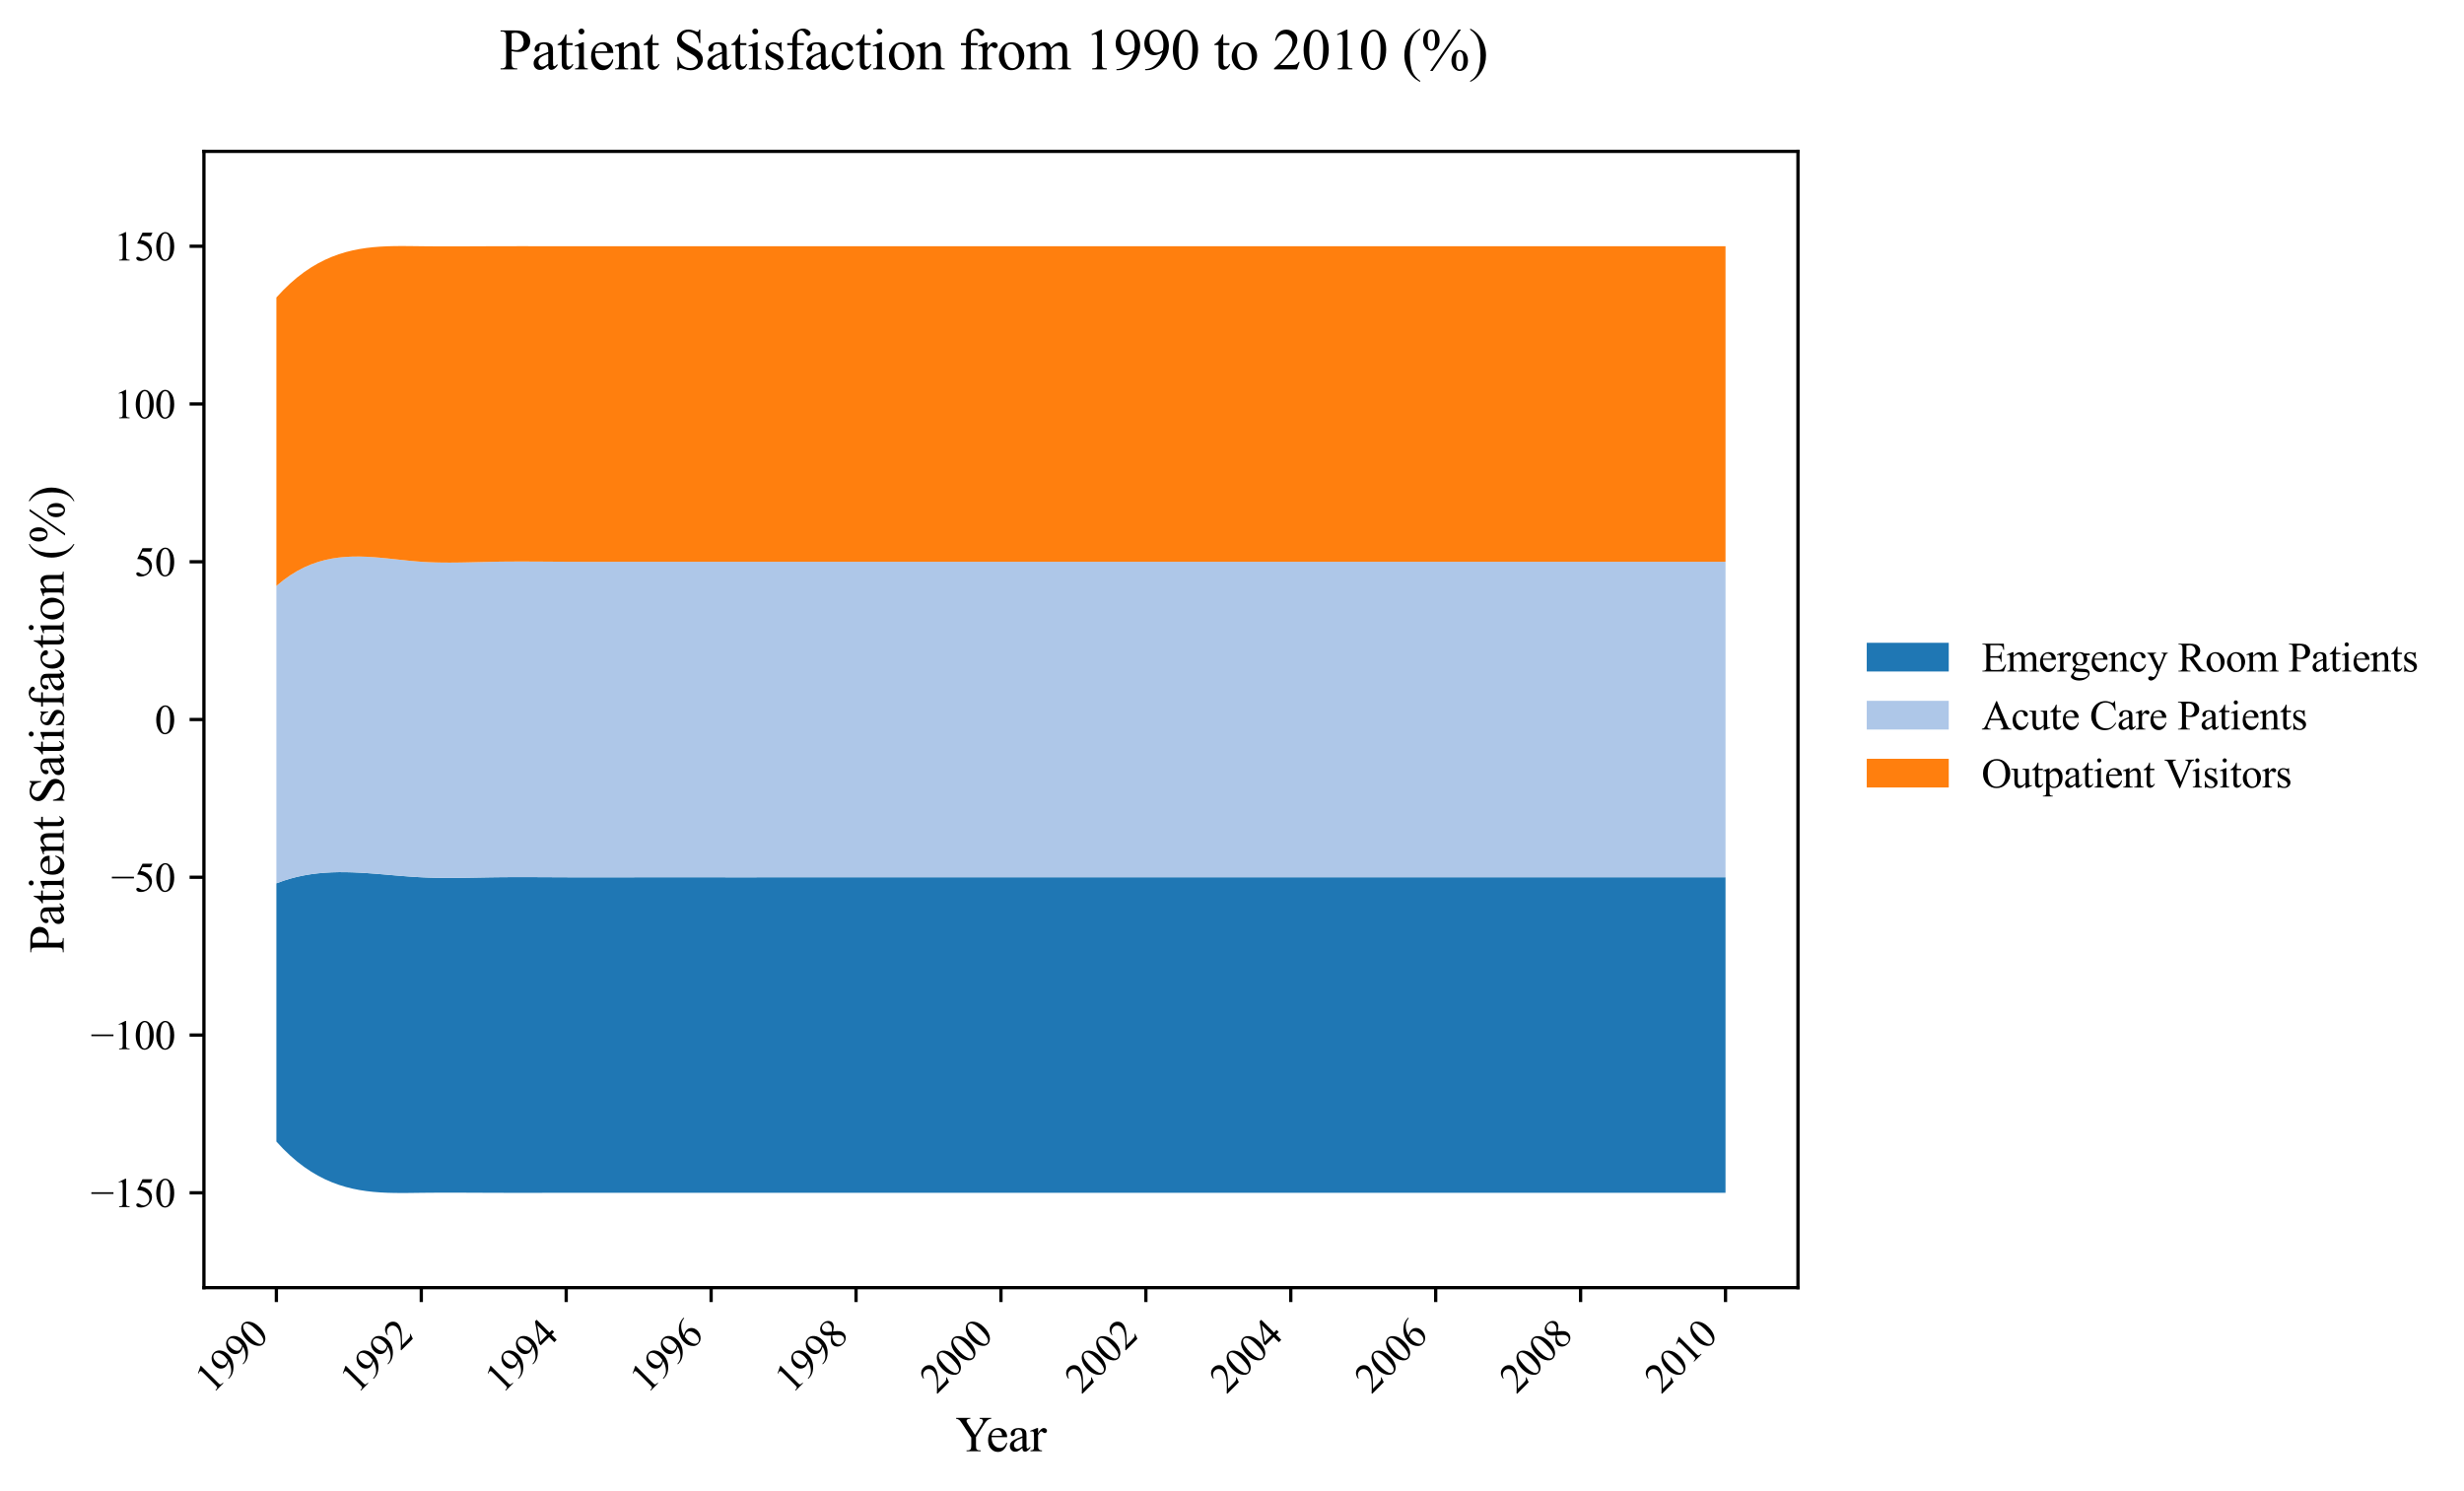 <?xml version="1.0" encoding="utf-8" standalone="no"?>
<!DOCTYPE svg PUBLIC "-//W3C//DTD SVG 1.1//EN"
  "http://www.w3.org/Graphics/SVG/1.1/DTD/svg11.dtd">
<svg xmlns:xlink="http://www.w3.org/1999/xlink" width="600.986pt" height="363.785pt" viewBox="0 0 600.986 363.785" xmlns="http://www.w3.org/2000/svg" version="1.1">
 <defs>
  <style type="text/css">*{stroke-linejoin: round; stroke-linecap: butt}</style>
 </defs>
 <g id="figure_1">
  <g id="patch_1">
   <path d="M 0 363.785 
L 600.986 363.785 
L 600.986 0 
L 0 0 
z
" style="fill: #ffffff"/>
  </g>
  <g id="axes_1">
   <g id="patch_2">
    <path d="M 49.738 314.121 
L 438.538 314.121 
L 438.538 36.921 
L 49.738 36.921 
z
" style="fill: #ffffff"/>
   </g>
   <g id="PolyCollection_1">
    <path d="M 67.411 215.48 
L 67.411 278.472 
L 69.102 280.28 
L 70.794 281.907 
L 72.485 283.363 
L 74.176 284.657 
L 75.867 285.798 
L 77.558 286.796 
L 79.249 287.66 
L 80.941 288.399 
L 82.632 289.023 
L 84.323 289.542 
L 86.014 289.965 
L 87.705 290.301 
L 89.396 290.559 
L 91.088 290.75 
L 92.779 290.882 
L 94.47 290.965 
L 96.161 291.008 
L 97.852 291.021 
L 99.543 291.014 
L 101.235 290.994 
L 102.926 290.973 
L 104.617 290.957 
L 106.308 290.947 
L 107.999 290.942 
L 109.69 290.94 
L 111.382 290.942 
L 113.073 290.947 
L 114.764 290.953 
L 116.455 290.96 
L 118.146 290.967 
L 119.837 290.973 
L 121.529 290.978 
L 123.22 290.982 
L 124.911 290.984 
L 126.602 290.985 
L 128.293 290.984 
L 129.984 290.984 
L 131.676 290.982 
L 133.367 290.98 
L 135.058 290.978 
L 136.749 290.977 
L 138.44 290.975 
L 140.131 290.974 
L 141.823 290.973 
L 143.514 290.973 
L 145.205 290.973 
L 146.896 290.973 
L 148.587 290.973 
L 150.278 290.974 
L 151.97 290.974 
L 153.661 290.975 
L 155.352 290.975 
L 157.043 290.976 
L 158.734 290.976 
L 160.426 290.976 
L 162.117 290.976 
L 163.808 290.976 
L 165.499 290.976 
L 167.19 290.976 
L 168.881 290.976 
L 170.573 290.975 
L 172.264 290.975 
L 173.955 290.975 
L 175.646 290.975 
L 177.337 290.975 
L 179.028 290.975 
L 180.72 290.975 
L 182.411 290.975 
L 184.102 290.975 
L 185.793 290.975 
L 187.484 290.975 
L 189.175 290.975 
L 190.867 290.975 
L 192.558 290.975 
L 194.249 290.975 
L 195.94 290.975 
L 197.631 290.975 
L 199.322 290.975 
L 201.014 290.975 
L 202.705 290.975 
L 204.396 290.975 
L 206.087 290.975 
L 207.778 290.975 
L 209.469 290.975 
L 211.161 290.975 
L 212.852 290.975 
L 214.543 290.975 
L 216.234 290.975 
L 217.925 290.975 
L 219.616 290.975 
L 221.308 290.975 
L 222.999 290.975 
L 224.69 290.975 
L 226.381 290.975 
L 228.072 290.975 
L 229.763 290.975 
L 231.455 290.975 
L 233.146 290.975 
L 234.837 290.975 
L 236.528 290.975 
L 238.219 290.975 
L 239.911 290.975 
L 241.602 290.975 
L 243.293 290.975 
L 244.984 290.975 
L 246.675 290.975 
L 248.366 290.975 
L 250.058 290.975 
L 251.749 290.975 
L 253.44 290.975 
L 255.131 290.975 
L 256.822 290.975 
L 258.513 290.975 
L 260.205 290.975 
L 261.896 290.975 
L 263.587 290.975 
L 265.278 290.975 
L 266.969 290.975 
L 268.66 290.975 
L 270.352 290.975 
L 272.043 290.975 
L 273.734 290.975 
L 275.425 290.975 
L 277.116 290.975 
L 278.807 290.975 
L 280.499 290.975 
L 282.19 290.975 
L 283.881 290.975 
L 285.572 290.975 
L 287.263 290.975 
L 288.954 290.975 
L 290.646 290.975 
L 292.337 290.975 
L 294.028 290.975 
L 295.719 290.975 
L 297.41 290.975 
L 299.101 290.975 
L 300.793 290.975 
L 302.484 290.975 
L 304.175 290.975 
L 305.866 290.975 
L 307.557 290.975 
L 309.248 290.975 
L 310.94 290.975 
L 312.631 290.975 
L 314.322 290.975 
L 316.013 290.975 
L 317.704 290.975 
L 319.396 290.975 
L 321.087 290.975 
L 322.778 290.975 
L 324.469 290.975 
L 326.16 290.975 
L 327.851 290.975 
L 329.543 290.975 
L 331.234 290.975 
L 332.925 290.975 
L 334.616 290.975 
L 336.307 290.975 
L 337.998 290.975 
L 339.69 290.975 
L 341.381 290.975 
L 343.072 290.975 
L 344.763 290.975 
L 346.454 290.975 
L 348.145 290.975 
L 349.837 290.975 
L 351.528 290.975 
L 353.219 290.975 
L 354.91 290.975 
L 356.601 290.975 
L 358.292 290.975 
L 359.984 290.975 
L 361.675 290.975 
L 363.366 290.975 
L 365.057 290.975 
L 366.748 290.975 
L 368.439 290.975 
L 370.131 290.975 
L 371.822 290.975 
L 373.513 290.975 
L 375.204 290.975 
L 376.895 290.975 
L 378.586 290.975 
L 380.278 290.975 
L 381.969 290.975 
L 383.66 290.975 
L 385.351 290.975 
L 387.042 290.975 
L 388.733 290.975 
L 390.425 290.975 
L 392.116 290.975 
L 393.807 290.975 
L 395.498 290.975 
L 397.189 290.975 
L 398.88 290.975 
L 400.572 290.975 
L 402.263 290.975 
L 403.954 290.975 
L 405.645 290.975 
L 407.336 290.975 
L 409.028 290.975 
L 410.719 290.975 
L 412.41 290.975 
L 414.101 290.975 
L 415.792 290.975 
L 417.483 290.975 
L 419.175 290.975 
L 420.866 290.975 
L 420.866 214.006 
L 420.866 214.006 
L 419.175 214.006 
L 417.483 214.006 
L 415.792 214.006 
L 414.101 214.006 
L 412.41 214.006 
L 410.719 214.006 
L 409.028 214.006 
L 407.336 214.006 
L 405.645 214.006 
L 403.954 214.006 
L 402.263 214.006 
L 400.572 214.006 
L 398.88 214.006 
L 397.189 214.006 
L 395.498 214.006 
L 393.807 214.006 
L 392.116 214.006 
L 390.425 214.006 
L 388.733 214.006 
L 387.042 214.006 
L 385.351 214.006 
L 383.66 214.006 
L 381.969 214.006 
L 380.278 214.006 
L 378.586 214.006 
L 376.895 214.006 
L 375.204 214.006 
L 373.513 214.006 
L 371.822 214.006 
L 370.131 214.006 
L 368.439 214.006 
L 366.748 214.006 
L 365.057 214.006 
L 363.366 214.006 
L 361.675 214.006 
L 359.984 214.006 
L 358.292 214.006 
L 356.601 214.006 
L 354.91 214.006 
L 353.219 214.006 
L 351.528 214.006 
L 349.837 214.006 
L 348.145 214.006 
L 346.454 214.006 
L 344.763 214.006 
L 343.072 214.006 
L 341.381 214.006 
L 339.69 214.006 
L 337.998 214.006 
L 336.307 214.006 
L 334.616 214.006 
L 332.925 214.006 
L 331.234 214.006 
L 329.543 214.006 
L 327.851 214.006 
L 326.16 214.006 
L 324.469 214.006 
L 322.778 214.006 
L 321.087 214.006 
L 319.396 214.006 
L 317.704 214.006 
L 316.013 214.006 
L 314.322 214.006 
L 312.631 214.006 
L 310.94 214.006 
L 309.248 214.006 
L 307.557 214.006 
L 305.866 214.006 
L 304.175 214.006 
L 302.484 214.006 
L 300.793 214.006 
L 299.101 214.006 
L 297.41 214.006 
L 295.719 214.006 
L 294.028 214.006 
L 292.337 214.006 
L 290.646 214.006 
L 288.954 214.006 
L 287.263 214.006 
L 285.572 214.006 
L 283.881 214.006 
L 282.19 214.006 
L 280.499 214.006 
L 278.807 214.006 
L 277.116 214.006 
L 275.425 214.006 
L 273.734 214.006 
L 272.043 214.006 
L 270.352 214.006 
L 268.66 214.006 
L 266.969 214.006 
L 265.278 214.006 
L 263.587 214.006 
L 261.896 214.006 
L 260.205 214.006 
L 258.513 214.006 
L 256.822 214.006 
L 255.131 214.006 
L 253.44 214.006 
L 251.749 214.006 
L 250.058 214.006 
L 248.366 214.006 
L 246.675 214.006 
L 244.984 214.006 
L 243.293 214.006 
L 241.602 214.006 
L 239.911 214.006 
L 238.219 214.006 
L 236.528 214.006 
L 234.837 214.006 
L 233.146 214.006 
L 231.455 214.006 
L 229.763 214.006 
L 228.072 214.006 
L 226.381 214.006 
L 224.69 214.006 
L 222.999 214.006 
L 221.308 214.006 
L 219.616 214.006 
L 217.925 214.006 
L 216.234 214.006 
L 214.543 214.006 
L 212.852 214.006 
L 211.161 214.006 
L 209.469 214.006 
L 207.778 214.006 
L 206.087 214.006 
L 204.396 214.006 
L 202.705 214.006 
L 201.014 214.006 
L 199.322 214.006 
L 197.631 214.006 
L 195.94 214.006 
L 194.249 214.006 
L 192.558 214.006 
L 190.867 214.006 
L 189.175 214.006 
L 187.484 214.006 
L 185.793 214.006 
L 184.102 214.007 
L 182.411 214.007 
L 180.72 214.007 
L 179.028 214.007 
L 177.337 214.007 
L 175.646 214.006 
L 173.955 214.006 
L 172.264 214.006 
L 170.573 214.005 
L 168.881 214.004 
L 167.19 214.004 
L 165.499 214.003 
L 163.808 214.003 
L 162.117 214.003 
L 160.426 214.003 
L 158.734 214.004 
L 157.043 214.005 
L 155.352 214.006 
L 153.661 214.008 
L 151.97 214.01 
L 150.278 214.013 
L 148.587 214.015 
L 146.896 214.016 
L 145.205 214.017 
L 143.514 214.016 
L 141.823 214.015 
L 140.131 214.012 
L 138.44 214.007 
L 136.749 214.001 
L 135.058 213.993 
L 133.367 213.985 
L 131.676 213.977 
L 129.984 213.971 
L 128.293 213.967 
L 126.602 213.966 
L 124.911 213.97 
L 123.22 213.978 
L 121.529 213.993 
L 119.837 214.014 
L 118.146 214.042 
L 116.455 214.072 
L 114.764 214.102 
L 113.073 214.128 
L 111.382 214.147 
L 109.69 214.155 
L 107.999 214.149 
L 106.308 214.126 
L 104.617 214.082 
L 102.926 214.014 
L 101.235 213.92 
L 99.543 213.803 
L 97.852 213.671 
L 96.161 213.528 
L 94.47 213.381 
L 92.779 213.237 
L 91.088 213.1 
L 89.396 212.978 
L 87.705 212.877 
L 86.014 212.802 
L 84.323 212.76 
L 82.632 212.756 
L 80.941 212.798 
L 79.249 212.89 
L 77.558 213.04 
L 75.867 213.253 
L 74.176 213.535 
L 72.485 213.893 
L 70.794 214.332 
L 69.102 214.859 
L 67.411 215.48 
z
" clip-path="url(#pc2d87bed0a)" style="fill: #1f77b4"/>
   </g>
   <g id="PolyCollection_2">
    <path d="M 67.411 142.929 
L 67.411 215.48 
L 69.102 214.859 
L 70.794 214.332 
L 72.485 213.893 
L 74.176 213.535 
L 75.867 213.253 
L 77.558 213.04 
L 79.249 212.89 
L 80.941 212.798 
L 82.632 212.756 
L 84.323 212.76 
L 86.014 212.802 
L 87.705 212.877 
L 89.396 212.978 
L 91.088 213.1 
L 92.779 213.237 
L 94.47 213.381 
L 96.161 213.528 
L 97.852 213.671 
L 99.543 213.803 
L 101.235 213.92 
L 102.926 214.014 
L 104.617 214.082 
L 106.308 214.126 
L 107.999 214.149 
L 109.69 214.155 
L 111.382 214.147 
L 113.073 214.128 
L 114.764 214.102 
L 116.455 214.072 
L 118.146 214.042 
L 119.837 214.014 
L 121.529 213.993 
L 123.22 213.978 
L 124.911 213.97 
L 126.602 213.966 
L 128.293 213.967 
L 129.984 213.971 
L 131.676 213.977 
L 133.367 213.985 
L 135.058 213.993 
L 136.749 214.001 
L 138.44 214.007 
L 140.131 214.012 
L 141.823 214.015 
L 143.514 214.016 
L 145.205 214.017 
L 146.896 214.016 
L 148.587 214.015 
L 150.278 214.013 
L 151.97 214.01 
L 153.661 214.008 
L 155.352 214.006 
L 157.043 214.005 
L 158.734 214.004 
L 160.426 214.003 
L 162.117 214.003 
L 163.808 214.003 
L 165.499 214.003 
L 167.19 214.004 
L 168.881 214.004 
L 170.573 214.005 
L 172.264 214.006 
L 173.955 214.006 
L 175.646 214.006 
L 177.337 214.007 
L 179.028 214.007 
L 180.72 214.007 
L 182.411 214.007 
L 184.102 214.007 
L 185.793 214.006 
L 187.484 214.006 
L 189.175 214.006 
L 190.867 214.006 
L 192.558 214.006 
L 194.249 214.006 
L 195.94 214.006 
L 197.631 214.006 
L 199.322 214.006 
L 201.014 214.006 
L 202.705 214.006 
L 204.396 214.006 
L 206.087 214.006 
L 207.778 214.006 
L 209.469 214.006 
L 211.161 214.006 
L 212.852 214.006 
L 214.543 214.006 
L 216.234 214.006 
L 217.925 214.006 
L 219.616 214.006 
L 221.308 214.006 
L 222.999 214.006 
L 224.69 214.006 
L 226.381 214.006 
L 228.072 214.006 
L 229.763 214.006 
L 231.455 214.006 
L 233.146 214.006 
L 234.837 214.006 
L 236.528 214.006 
L 238.219 214.006 
L 239.911 214.006 
L 241.602 214.006 
L 243.293 214.006 
L 244.984 214.006 
L 246.675 214.006 
L 248.366 214.006 
L 250.058 214.006 
L 251.749 214.006 
L 253.44 214.006 
L 255.131 214.006 
L 256.822 214.006 
L 258.513 214.006 
L 260.205 214.006 
L 261.896 214.006 
L 263.587 214.006 
L 265.278 214.006 
L 266.969 214.006 
L 268.66 214.006 
L 270.352 214.006 
L 272.043 214.006 
L 273.734 214.006 
L 275.425 214.006 
L 277.116 214.006 
L 278.807 214.006 
L 280.499 214.006 
L 282.19 214.006 
L 283.881 214.006 
L 285.572 214.006 
L 287.263 214.006 
L 288.954 214.006 
L 290.646 214.006 
L 292.337 214.006 
L 294.028 214.006 
L 295.719 214.006 
L 297.41 214.006 
L 299.101 214.006 
L 300.793 214.006 
L 302.484 214.006 
L 304.175 214.006 
L 305.866 214.006 
L 307.557 214.006 
L 309.248 214.006 
L 310.94 214.006 
L 312.631 214.006 
L 314.322 214.006 
L 316.013 214.006 
L 317.704 214.006 
L 319.396 214.006 
L 321.087 214.006 
L 322.778 214.006 
L 324.469 214.006 
L 326.16 214.006 
L 327.851 214.006 
L 329.543 214.006 
L 331.234 214.006 
L 332.925 214.006 
L 334.616 214.006 
L 336.307 214.006 
L 337.998 214.006 
L 339.69 214.006 
L 341.381 214.006 
L 343.072 214.006 
L 344.763 214.006 
L 346.454 214.006 
L 348.145 214.006 
L 349.837 214.006 
L 351.528 214.006 
L 353.219 214.006 
L 354.91 214.006 
L 356.601 214.006 
L 358.292 214.006 
L 359.984 214.006 
L 361.675 214.006 
L 363.366 214.006 
L 365.057 214.006 
L 366.748 214.006 
L 368.439 214.006 
L 370.131 214.006 
L 371.822 214.006 
L 373.513 214.006 
L 375.204 214.006 
L 376.895 214.006 
L 378.586 214.006 
L 380.278 214.006 
L 381.969 214.006 
L 383.66 214.006 
L 385.351 214.006 
L 387.042 214.006 
L 388.733 214.006 
L 390.425 214.006 
L 392.116 214.006 
L 393.807 214.006 
L 395.498 214.006 
L 397.189 214.006 
L 398.88 214.006 
L 400.572 214.006 
L 402.263 214.006 
L 403.954 214.006 
L 405.645 214.006 
L 407.336 214.006 
L 409.028 214.006 
L 410.719 214.006 
L 412.41 214.006 
L 414.101 214.006 
L 415.792 214.006 
L 417.483 214.006 
L 419.175 214.006 
L 420.866 214.006 
L 420.866 137.037 
L 420.866 137.037 
L 419.175 137.037 
L 417.483 137.037 
L 415.792 137.037 
L 414.101 137.037 
L 412.41 137.037 
L 410.719 137.037 
L 409.028 137.037 
L 407.336 137.037 
L 405.645 137.037 
L 403.954 137.037 
L 402.263 137.037 
L 400.572 137.037 
L 398.88 137.037 
L 397.189 137.037 
L 395.498 137.037 
L 393.807 137.037 
L 392.116 137.037 
L 390.425 137.037 
L 388.733 137.037 
L 387.042 137.037 
L 385.351 137.037 
L 383.66 137.037 
L 381.969 137.037 
L 380.278 137.037 
L 378.586 137.037 
L 376.895 137.037 
L 375.204 137.037 
L 373.513 137.037 
L 371.822 137.037 
L 370.131 137.037 
L 368.439 137.037 
L 366.748 137.037 
L 365.057 137.037 
L 363.366 137.037 
L 361.675 137.037 
L 359.984 137.037 
L 358.292 137.037 
L 356.601 137.037 
L 354.91 137.037 
L 353.219 137.037 
L 351.528 137.037 
L 349.837 137.037 
L 348.145 137.037 
L 346.454 137.037 
L 344.763 137.037 
L 343.072 137.037 
L 341.381 137.037 
L 339.69 137.037 
L 337.998 137.037 
L 336.307 137.037 
L 334.616 137.037 
L 332.925 137.037 
L 331.234 137.037 
L 329.543 137.037 
L 327.851 137.037 
L 326.16 137.037 
L 324.469 137.037 
L 322.778 137.037 
L 321.087 137.037 
L 319.396 137.037 
L 317.704 137.037 
L 316.013 137.037 
L 314.322 137.037 
L 312.631 137.037 
L 310.94 137.037 
L 309.248 137.037 
L 307.557 137.037 
L 305.866 137.037 
L 304.175 137.037 
L 302.484 137.037 
L 300.793 137.037 
L 299.101 137.037 
L 297.41 137.037 
L 295.719 137.037 
L 294.028 137.037 
L 292.337 137.037 
L 290.646 137.037 
L 288.954 137.037 
L 287.263 137.037 
L 285.572 137.037 
L 283.881 137.037 
L 282.19 137.037 
L 280.499 137.037 
L 278.807 137.037 
L 277.116 137.037 
L 275.425 137.037 
L 273.734 137.037 
L 272.043 137.037 
L 270.352 137.037 
L 268.66 137.037 
L 266.969 137.037 
L 265.278 137.037 
L 263.587 137.037 
L 261.896 137.037 
L 260.205 137.037 
L 258.513 137.037 
L 256.822 137.037 
L 255.131 137.037 
L 253.44 137.037 
L 251.749 137.037 
L 250.058 137.037 
L 248.366 137.037 
L 246.675 137.037 
L 244.984 137.037 
L 243.293 137.037 
L 241.602 137.037 
L 239.911 137.037 
L 238.219 137.037 
L 236.528 137.037 
L 234.837 137.037 
L 233.146 137.037 
L 231.455 137.037 
L 229.763 137.037 
L 228.072 137.037 
L 226.381 137.037 
L 224.69 137.037 
L 222.999 137.037 
L 221.308 137.037 
L 219.616 137.037 
L 217.925 137.037 
L 216.234 137.037 
L 214.543 137.037 
L 212.852 137.037 
L 211.161 137.037 
L 209.469 137.037 
L 207.778 137.037 
L 206.087 137.036 
L 204.396 137.036 
L 202.705 137.036 
L 201.014 137.036 
L 199.322 137.036 
L 197.631 137.036 
L 195.94 137.036 
L 194.249 137.036 
L 192.558 137.036 
L 190.867 137.037 
L 189.175 137.037 
L 187.484 137.037 
L 185.793 137.037 
L 184.102 137.037 
L 182.411 137.038 
L 180.72 137.038 
L 179.028 137.038 
L 177.337 137.037 
L 175.646 137.037 
L 173.955 137.037 
L 172.264 137.036 
L 170.573 137.035 
L 168.881 137.035 
L 167.19 137.034 
L 165.499 137.033 
L 163.808 137.033 
L 162.117 137.033 
L 160.426 137.033 
L 158.734 137.034 
L 157.043 137.035 
L 155.352 137.037 
L 153.661 137.04 
L 151.97 137.043 
L 150.278 137.046 
L 148.587 137.049 
L 146.896 137.05 
L 145.205 137.051 
L 143.514 137.051 
L 141.823 137.049 
L 140.131 137.045 
L 138.44 137.038 
L 136.749 137.029 
L 135.058 137.018 
L 133.367 137.007 
L 131.676 136.996 
L 129.984 136.988 
L 128.293 136.982 
L 126.602 136.981 
L 124.911 136.986 
L 123.22 136.998 
L 121.529 137.018 
L 119.837 137.048 
L 118.146 137.086 
L 116.455 137.128 
L 114.764 137.17 
L 113.073 137.206 
L 111.382 137.232 
L 109.69 137.244 
L 107.999 137.235 
L 106.308 137.203 
L 104.617 137.142 
L 102.926 137.048 
L 101.235 136.917 
L 99.543 136.758 
L 97.852 136.581 
L 96.161 136.397 
L 94.47 136.218 
L 92.779 136.054 
L 91.088 135.916 
L 89.396 135.816 
L 87.705 135.764 
L 86.014 135.772 
L 84.323 135.85 
L 82.632 136.009 
L 80.941 136.261 
L 79.249 136.617 
L 77.558 137.087 
L 75.867 137.682 
L 74.176 138.414 
L 72.485 139.294 
L 70.794 140.332 
L 69.102 141.54 
L 67.411 142.929 
z
" clip-path="url(#pc2d87bed0a)" style="fill: #aec7e8"/>
   </g>
   <g id="PolyCollection_3">
    <path d="M 67.411 72.571 
L 67.411 142.929 
L 69.102 141.54 
L 70.794 140.332 
L 72.485 139.294 
L 74.176 138.414 
L 75.867 137.682 
L 77.558 137.087 
L 79.249 136.617 
L 80.941 136.261 
L 82.632 136.009 
L 84.323 135.85 
L 86.014 135.772 
L 87.705 135.764 
L 89.396 135.816 
L 91.088 135.916 
L 92.779 136.054 
L 94.47 136.218 
L 96.161 136.397 
L 97.852 136.581 
L 99.543 136.758 
L 101.235 136.917 
L 102.926 137.048 
L 104.617 137.142 
L 106.308 137.203 
L 107.999 137.235 
L 109.69 137.244 
L 111.382 137.232 
L 113.073 137.206 
L 114.764 137.17 
L 116.455 137.128 
L 118.146 137.086 
L 119.837 137.048 
L 121.529 137.018 
L 123.22 136.998 
L 124.911 136.986 
L 126.602 136.981 
L 128.293 136.982 
L 129.984 136.988 
L 131.676 136.996 
L 133.367 137.007 
L 135.058 137.018 
L 136.749 137.029 
L 138.44 137.038 
L 140.131 137.045 
L 141.823 137.049 
L 143.514 137.051 
L 145.205 137.051 
L 146.896 137.05 
L 148.587 137.049 
L 150.278 137.046 
L 151.97 137.043 
L 153.661 137.04 
L 155.352 137.037 
L 157.043 137.035 
L 158.734 137.034 
L 160.426 137.033 
L 162.117 137.033 
L 163.808 137.033 
L 165.499 137.033 
L 167.19 137.034 
L 168.881 137.035 
L 170.573 137.035 
L 172.264 137.036 
L 173.955 137.037 
L 175.646 137.037 
L 177.337 137.037 
L 179.028 137.038 
L 180.72 137.038 
L 182.411 137.038 
L 184.102 137.037 
L 185.793 137.037 
L 187.484 137.037 
L 189.175 137.037 
L 190.867 137.037 
L 192.558 137.036 
L 194.249 137.036 
L 195.94 137.036 
L 197.631 137.036 
L 199.322 137.036 
L 201.014 137.036 
L 202.705 137.036 
L 204.396 137.036 
L 206.087 137.036 
L 207.778 137.037 
L 209.469 137.037 
L 211.161 137.037 
L 212.852 137.037 
L 214.543 137.037 
L 216.234 137.037 
L 217.925 137.037 
L 219.616 137.037 
L 221.308 137.037 
L 222.999 137.037 
L 224.69 137.037 
L 226.381 137.037 
L 228.072 137.037 
L 229.763 137.037 
L 231.455 137.037 
L 233.146 137.037 
L 234.837 137.037 
L 236.528 137.037 
L 238.219 137.037 
L 239.911 137.037 
L 241.602 137.037 
L 243.293 137.037 
L 244.984 137.037 
L 246.675 137.037 
L 248.366 137.037 
L 250.058 137.037 
L 251.749 137.037 
L 253.44 137.037 
L 255.131 137.037 
L 256.822 137.037 
L 258.513 137.037 
L 260.205 137.037 
L 261.896 137.037 
L 263.587 137.037 
L 265.278 137.037 
L 266.969 137.037 
L 268.66 137.037 
L 270.352 137.037 
L 272.043 137.037 
L 273.734 137.037 
L 275.425 137.037 
L 277.116 137.037 
L 278.807 137.037 
L 280.499 137.037 
L 282.19 137.037 
L 283.881 137.037 
L 285.572 137.037 
L 287.263 137.037 
L 288.954 137.037 
L 290.646 137.037 
L 292.337 137.037 
L 294.028 137.037 
L 295.719 137.037 
L 297.41 137.037 
L 299.101 137.037 
L 300.793 137.037 
L 302.484 137.037 
L 304.175 137.037 
L 305.866 137.037 
L 307.557 137.037 
L 309.248 137.037 
L 310.94 137.037 
L 312.631 137.037 
L 314.322 137.037 
L 316.013 137.037 
L 317.704 137.037 
L 319.396 137.037 
L 321.087 137.037 
L 322.778 137.037 
L 324.469 137.037 
L 326.16 137.037 
L 327.851 137.037 
L 329.543 137.037 
L 331.234 137.037 
L 332.925 137.037 
L 334.616 137.037 
L 336.307 137.037 
L 337.998 137.037 
L 339.69 137.037 
L 341.381 137.037 
L 343.072 137.037 
L 344.763 137.037 
L 346.454 137.037 
L 348.145 137.037 
L 349.837 137.037 
L 351.528 137.037 
L 353.219 137.037 
L 354.91 137.037 
L 356.601 137.037 
L 358.292 137.037 
L 359.984 137.037 
L 361.675 137.037 
L 363.366 137.037 
L 365.057 137.037 
L 366.748 137.037 
L 368.439 137.037 
L 370.131 137.037 
L 371.822 137.037 
L 373.513 137.037 
L 375.204 137.037 
L 376.895 137.037 
L 378.586 137.037 
L 380.278 137.037 
L 381.969 137.037 
L 383.66 137.037 
L 385.351 137.037 
L 387.042 137.037 
L 388.733 137.037 
L 390.425 137.037 
L 392.116 137.037 
L 393.807 137.037 
L 395.498 137.037 
L 397.189 137.037 
L 398.88 137.037 
L 400.572 137.037 
L 402.263 137.037 
L 403.954 137.037 
L 405.645 137.037 
L 407.336 137.037 
L 409.028 137.037 
L 410.719 137.037 
L 412.41 137.037 
L 414.101 137.037 
L 415.792 137.037 
L 417.483 137.037 
L 419.175 137.037 
L 420.866 137.037 
L 420.866 60.067 
L 420.866 60.067 
L 419.175 60.067 
L 417.483 60.067 
L 415.792 60.067 
L 414.101 60.067 
L 412.41 60.067 
L 410.719 60.067 
L 409.028 60.067 
L 407.336 60.067 
L 405.645 60.067 
L 403.954 60.067 
L 402.263 60.067 
L 400.572 60.067 
L 398.88 60.067 
L 397.189 60.067 
L 395.498 60.067 
L 393.807 60.067 
L 392.116 60.067 
L 390.425 60.067 
L 388.733 60.067 
L 387.042 60.067 
L 385.351 60.067 
L 383.66 60.067 
L 381.969 60.067 
L 380.278 60.067 
L 378.586 60.067 
L 376.895 60.067 
L 375.204 60.067 
L 373.513 60.067 
L 371.822 60.067 
L 370.131 60.067 
L 368.439 60.067 
L 366.748 60.067 
L 365.057 60.067 
L 363.366 60.067 
L 361.675 60.067 
L 359.984 60.067 
L 358.292 60.067 
L 356.601 60.067 
L 354.91 60.067 
L 353.219 60.067 
L 351.528 60.067 
L 349.837 60.067 
L 348.145 60.067 
L 346.454 60.067 
L 344.763 60.067 
L 343.072 60.067 
L 341.381 60.067 
L 339.69 60.067 
L 337.998 60.067 
L 336.307 60.067 
L 334.616 60.067 
L 332.925 60.067 
L 331.234 60.067 
L 329.543 60.067 
L 327.851 60.067 
L 326.16 60.067 
L 324.469 60.067 
L 322.778 60.067 
L 321.087 60.067 
L 319.396 60.067 
L 317.704 60.067 
L 316.013 60.067 
L 314.322 60.067 
L 312.631 60.067 
L 310.94 60.067 
L 309.248 60.067 
L 307.557 60.067 
L 305.866 60.067 
L 304.175 60.067 
L 302.484 60.067 
L 300.793 60.067 
L 299.101 60.067 
L 297.41 60.067 
L 295.719 60.067 
L 294.028 60.067 
L 292.337 60.067 
L 290.646 60.067 
L 288.954 60.067 
L 287.263 60.067 
L 285.572 60.067 
L 283.881 60.067 
L 282.19 60.067 
L 280.499 60.067 
L 278.807 60.067 
L 277.116 60.067 
L 275.425 60.067 
L 273.734 60.067 
L 272.043 60.067 
L 270.352 60.067 
L 268.66 60.067 
L 266.969 60.067 
L 265.278 60.067 
L 263.587 60.067 
L 261.896 60.067 
L 260.205 60.067 
L 258.513 60.067 
L 256.822 60.067 
L 255.131 60.067 
L 253.44 60.067 
L 251.749 60.067 
L 250.058 60.067 
L 248.366 60.067 
L 246.675 60.067 
L 244.984 60.067 
L 243.293 60.067 
L 241.602 60.067 
L 239.911 60.067 
L 238.219 60.067 
L 236.528 60.067 
L 234.837 60.067 
L 233.146 60.067 
L 231.455 60.067 
L 229.763 60.067 
L 228.072 60.067 
L 226.381 60.067 
L 224.69 60.067 
L 222.999 60.067 
L 221.308 60.067 
L 219.616 60.067 
L 217.925 60.067 
L 216.234 60.067 
L 214.543 60.067 
L 212.852 60.067 
L 211.161 60.067 
L 209.469 60.067 
L 207.778 60.067 
L 206.087 60.067 
L 204.396 60.067 
L 202.705 60.067 
L 201.014 60.067 
L 199.322 60.067 
L 197.631 60.067 
L 195.94 60.067 
L 194.249 60.067 
L 192.558 60.067 
L 190.867 60.067 
L 189.175 60.067 
L 187.484 60.067 
L 185.793 60.067 
L 184.102 60.067 
L 182.411 60.067 
L 180.72 60.067 
L 179.028 60.067 
L 177.337 60.067 
L 175.646 60.067 
L 173.955 60.067 
L 172.264 60.067 
L 170.573 60.067 
L 168.881 60.067 
L 167.19 60.067 
L 165.499 60.067 
L 163.808 60.067 
L 162.117 60.067 
L 160.426 60.067 
L 158.734 60.067 
L 157.043 60.067 
L 155.352 60.067 
L 153.661 60.068 
L 151.97 60.068 
L 150.278 60.069 
L 148.587 60.069 
L 146.896 60.07 
L 145.205 60.07 
L 143.514 60.07 
L 141.823 60.069 
L 140.131 60.069 
L 138.44 60.068 
L 136.749 60.066 
L 135.058 60.064 
L 133.367 60.062 
L 131.676 60.06 
L 129.984 60.059 
L 128.293 60.058 
L 126.602 60.058 
L 124.911 60.059 
L 123.22 60.061 
L 121.529 60.064 
L 119.837 60.069 
L 118.146 60.076 
L 116.455 60.083 
L 114.764 60.09 
L 113.073 60.096 
L 111.382 60.1 
L 109.69 60.102 
L 107.999 60.101 
L 106.308 60.095 
L 104.617 60.085 
L 102.926 60.069 
L 101.235 60.048 
L 99.543 60.029 
L 97.852 60.021 
L 96.161 60.034 
L 94.47 60.078 
L 92.779 60.161 
L 91.088 60.293 
L 89.396 60.483 
L 87.705 60.742 
L 86.014 61.078 
L 84.323 61.5 
L 82.632 62.019 
L 80.941 62.643 
L 79.249 63.383 
L 77.558 64.247 
L 75.867 65.244 
L 74.176 66.385 
L 72.485 67.679 
L 70.794 69.135 
L 69.102 70.763 
L 67.411 72.571 
z
" clip-path="url(#pc2d87bed0a)" style="fill: #ff7f0e"/>
   </g>
   <g id="matplotlib.axis_1">
    <g id="xtick_1">
     <g id="line2d_1">
      <defs>
       <path id="mdd69e68e1c" d="M 0 0 
L 0 3.5 
" style="stroke: #000000; stroke-width: 0.8"/>
      </defs>
      <g>
       <use xlink:href="#mdd69e68e1c" x="67.411" y="314.121" style="stroke: #000000; stroke-width: 0.8"/>
      </g>
     </g>
     <g id="text_1">
      <!-- 1990 -->
      <g transform="translate(51.756 340.173) rotate(-45) scale(0.1 -0.1)">
       <defs>
        <path id="TimesNewRomanPSMT-31" d="M 750 3822 
L 1781 4325 
L 1884 4325 
L 1884 747 
Q 1884 391 1914 303 
Q 1944 216 2037 169 
Q 2131 122 2419 116 
L 2419 0 
L 825 0 
L 825 116 
Q 1125 122 1212 167 
Q 1300 213 1334 289 
Q 1369 366 1369 747 
L 1369 3034 
Q 1369 3497 1338 3628 
Q 1316 3728 1258 3775 
Q 1200 3822 1119 3822 
Q 1003 3822 797 3725 
L 750 3822 
z
" transform="scale(0.016)"/>
        <path id="TimesNewRomanPSMT-39" d="M 338 -88 
L 338 28 
Q 744 34 1094 217 
Q 1444 400 1770 856 
Q 2097 1313 2225 1859 
Q 1734 1544 1338 1544 
Q 891 1544 572 1889 
Q 253 2234 253 2806 
Q 253 3363 572 3797 
Q 956 4325 1575 4325 
Q 2097 4325 2469 3894 
Q 2925 3359 2925 2575 
Q 2925 1869 2578 1258 
Q 2231 647 1613 244 
Q 1109 -88 516 -88 
L 338 -88 
z
M 2275 2091 
Q 2331 2497 2331 2741 
Q 2331 3044 2228 3395 
Q 2125 3747 1936 3934 
Q 1747 4122 1506 4122 
Q 1228 4122 1018 3872 
Q 809 3622 809 3128 
Q 809 2469 1088 2097 
Q 1291 1828 1588 1828 
Q 1731 1828 1928 1897 
Q 2125 1966 2275 2091 
z
" transform="scale(0.016)"/>
        <path id="TimesNewRomanPSMT-30" d="M 231 2094 
Q 231 2819 450 3342 
Q 669 3866 1031 4122 
Q 1313 4325 1613 4325 
Q 2100 4325 2488 3828 
Q 2972 3213 2972 2159 
Q 2972 1422 2759 906 
Q 2547 391 2217 158 
Q 1888 -75 1581 -75 
Q 975 -75 572 641 
Q 231 1244 231 2094 
z
M 844 2016 
Q 844 1141 1059 588 
Q 1238 122 1591 122 
Q 1759 122 1940 273 
Q 2122 425 2216 781 
Q 2359 1319 2359 2297 
Q 2359 3022 2209 3506 
Q 2097 3866 1919 4016 
Q 1791 4119 1609 4119 
Q 1397 4119 1231 3928 
Q 1006 3669 925 3112 
Q 844 2556 844 2016 
z
" transform="scale(0.016)"/>
       </defs>
       <use xlink:href="#TimesNewRomanPSMT-31"/>
       <use xlink:href="#TimesNewRomanPSMT-39" x="50"/>
       <use xlink:href="#TimesNewRomanPSMT-39" x="100"/>
       <use xlink:href="#TimesNewRomanPSMT-30" x="150"/>
      </g>
     </g>
    </g>
    <g id="xtick_2">
     <g id="line2d_2">
      <g>
       <use xlink:href="#mdd69e68e1c" x="102.757" y="314.121" style="stroke: #000000; stroke-width: 0.8"/>
      </g>
     </g>
     <g id="text_2">
      <!-- 1992 -->
      <g transform="translate(87.102 340.173) rotate(-45) scale(0.1 -0.1)">
       <defs>
        <path id="TimesNewRomanPSMT-32" d="M 2934 816 
L 2638 0 
L 138 0 
L 138 116 
Q 1241 1122 1691 1759 
Q 2141 2397 2141 2925 
Q 2141 3328 1894 3587 
Q 1647 3847 1303 3847 
Q 991 3847 742 3664 
Q 494 3481 375 3128 
L 259 3128 
Q 338 3706 661 4015 
Q 984 4325 1469 4325 
Q 1984 4325 2329 3994 
Q 2675 3663 2675 3213 
Q 2675 2891 2525 2569 
Q 2294 2063 1775 1497 
Q 997 647 803 472 
L 1909 472 
Q 2247 472 2383 497 
Q 2519 522 2628 598 
Q 2738 675 2819 816 
L 2934 816 
z
" transform="scale(0.016)"/>
       </defs>
       <use xlink:href="#TimesNewRomanPSMT-31"/>
       <use xlink:href="#TimesNewRomanPSMT-39" x="50"/>
       <use xlink:href="#TimesNewRomanPSMT-39" x="100"/>
       <use xlink:href="#TimesNewRomanPSMT-32" x="150"/>
      </g>
     </g>
    </g>
    <g id="xtick_3">
     <g id="line2d_3">
      <g>
       <use xlink:href="#mdd69e68e1c" x="138.102" y="314.121" style="stroke: #000000; stroke-width: 0.8"/>
      </g>
     </g>
     <g id="text_3">
      <!-- 1994 -->
      <g transform="translate(122.447 340.173) rotate(-45) scale(0.1 -0.1)">
       <defs>
        <path id="TimesNewRomanPSMT-34" d="M 2978 1563 
L 2978 1119 
L 2409 1119 
L 2409 0 
L 1894 0 
L 1894 1119 
L 100 1119 
L 100 1519 
L 2066 4325 
L 2409 4325 
L 2409 1563 
L 2978 1563 
z
M 1894 1563 
L 1894 3666 
L 406 1563 
L 1894 1563 
z
" transform="scale(0.016)"/>
       </defs>
       <use xlink:href="#TimesNewRomanPSMT-31"/>
       <use xlink:href="#TimesNewRomanPSMT-39" x="50"/>
       <use xlink:href="#TimesNewRomanPSMT-39" x="100"/>
       <use xlink:href="#TimesNewRomanPSMT-34" x="150"/>
      </g>
     </g>
    </g>
    <g id="xtick_4">
     <g id="line2d_4">
      <g>
       <use xlink:href="#mdd69e68e1c" x="173.448" y="314.121" style="stroke: #000000; stroke-width: 0.8"/>
      </g>
     </g>
     <g id="text_4">
      <!-- 1996 -->
      <g transform="translate(157.793 340.173) rotate(-45) scale(0.1 -0.1)">
       <defs>
        <path id="TimesNewRomanPSMT-36" d="M 2869 4325 
L 2869 4209 
Q 2456 4169 2195 4045 
Q 1934 3922 1679 3669 
Q 1425 3416 1258 3105 
Q 1091 2794 978 2366 
Q 1428 2675 1881 2675 
Q 2316 2675 2634 2325 
Q 2953 1975 2953 1425 
Q 2953 894 2631 456 
Q 2244 -75 1606 -75 
Q 1172 -75 869 213 
Q 275 772 275 1663 
Q 275 2231 503 2743 
Q 731 3256 1154 3653 
Q 1578 4050 1965 4187 
Q 2353 4325 2688 4325 
L 2869 4325 
z
M 925 2138 
Q 869 1716 869 1456 
Q 869 1156 980 804 
Q 1091 453 1309 247 
Q 1469 100 1697 100 
Q 1969 100 2183 356 
Q 2397 613 2397 1088 
Q 2397 1622 2184 2012 
Q 1972 2403 1581 2403 
Q 1463 2403 1327 2353 
Q 1191 2303 925 2138 
z
" transform="scale(0.016)"/>
       </defs>
       <use xlink:href="#TimesNewRomanPSMT-31"/>
       <use xlink:href="#TimesNewRomanPSMT-39" x="50"/>
       <use xlink:href="#TimesNewRomanPSMT-39" x="100"/>
       <use xlink:href="#TimesNewRomanPSMT-36" x="150"/>
      </g>
     </g>
    </g>
    <g id="xtick_5">
     <g id="line2d_5">
      <g>
       <use xlink:href="#mdd69e68e1c" x="208.793" y="314.121" style="stroke: #000000; stroke-width: 0.8"/>
      </g>
     </g>
     <g id="text_5">
      <!-- 1998 -->
      <g transform="translate(193.138 340.173) rotate(-45) scale(0.1 -0.1)">
       <defs>
        <path id="TimesNewRomanPSMT-38" d="M 1228 2134 
Q 725 2547 579 2797 
Q 434 3047 434 3316 
Q 434 3728 753 4026 
Q 1072 4325 1600 4325 
Q 2113 4325 2425 4047 
Q 2738 3769 2738 3413 
Q 2738 3175 2569 2928 
Q 2400 2681 1866 2347 
Q 2416 1922 2594 1678 
Q 2831 1359 2831 1006 
Q 2831 559 2490 242 
Q 2150 -75 1597 -75 
Q 994 -75 656 303 
Q 388 606 388 966 
Q 388 1247 577 1523 
Q 766 1800 1228 2134 
z
M 1719 2469 
Q 2094 2806 2194 3001 
Q 2294 3197 2294 3444 
Q 2294 3772 2109 3958 
Q 1925 4144 1606 4144 
Q 1288 4144 1088 3959 
Q 888 3775 888 3528 
Q 888 3366 970 3203 
Q 1053 3041 1206 2894 
L 1719 2469 
z
M 1375 2016 
Q 1116 1797 991 1539 
Q 866 1281 866 981 
Q 866 578 1086 336 
Q 1306 94 1647 94 
Q 1984 94 2187 284 
Q 2391 475 2391 747 
Q 2391 972 2272 1150 
Q 2050 1481 1375 2016 
z
" transform="scale(0.016)"/>
       </defs>
       <use xlink:href="#TimesNewRomanPSMT-31"/>
       <use xlink:href="#TimesNewRomanPSMT-39" x="50"/>
       <use xlink:href="#TimesNewRomanPSMT-39" x="100"/>
       <use xlink:href="#TimesNewRomanPSMT-38" x="150"/>
      </g>
     </g>
    </g>
    <g id="xtick_6">
     <g id="line2d_6">
      <g>
       <use xlink:href="#mdd69e68e1c" x="244.138" y="314.121" style="stroke: #000000; stroke-width: 0.8"/>
      </g>
     </g>
     <g id="text_6">
      <!-- 2000 -->
      <g transform="translate(228.484 340.173) rotate(-45) scale(0.1 -0.1)">
       <use xlink:href="#TimesNewRomanPSMT-32"/>
       <use xlink:href="#TimesNewRomanPSMT-30" x="50"/>
       <use xlink:href="#TimesNewRomanPSMT-30" x="100"/>
       <use xlink:href="#TimesNewRomanPSMT-30" x="150"/>
      </g>
     </g>
    </g>
    <g id="xtick_7">
     <g id="line2d_7">
      <g>
       <use xlink:href="#mdd69e68e1c" x="279.484" y="314.121" style="stroke: #000000; stroke-width: 0.8"/>
      </g>
     </g>
     <g id="text_7">
      <!-- 2002 -->
      <g transform="translate(263.829 340.173) rotate(-45) scale(0.1 -0.1)">
       <use xlink:href="#TimesNewRomanPSMT-32"/>
       <use xlink:href="#TimesNewRomanPSMT-30" x="50"/>
       <use xlink:href="#TimesNewRomanPSMT-30" x="100"/>
       <use xlink:href="#TimesNewRomanPSMT-32" x="150"/>
      </g>
     </g>
    </g>
    <g id="xtick_8">
     <g id="line2d_8">
      <g>
       <use xlink:href="#mdd69e68e1c" x="314.829" y="314.121" style="stroke: #000000; stroke-width: 0.8"/>
      </g>
     </g>
     <g id="text_8">
      <!-- 2004 -->
      <g transform="translate(299.175 340.173) rotate(-45) scale(0.1 -0.1)">
       <use xlink:href="#TimesNewRomanPSMT-32"/>
       <use xlink:href="#TimesNewRomanPSMT-30" x="50"/>
       <use xlink:href="#TimesNewRomanPSMT-30" x="100"/>
       <use xlink:href="#TimesNewRomanPSMT-34" x="150"/>
      </g>
     </g>
    </g>
    <g id="xtick_9">
     <g id="line2d_9">
      <g>
       <use xlink:href="#mdd69e68e1c" x="350.175" y="314.121" style="stroke: #000000; stroke-width: 0.8"/>
      </g>
     </g>
     <g id="text_9">
      <!-- 2006 -->
      <g transform="translate(334.52 340.173) rotate(-45) scale(0.1 -0.1)">
       <use xlink:href="#TimesNewRomanPSMT-32"/>
       <use xlink:href="#TimesNewRomanPSMT-30" x="50"/>
       <use xlink:href="#TimesNewRomanPSMT-30" x="100"/>
       <use xlink:href="#TimesNewRomanPSMT-36" x="150"/>
      </g>
     </g>
    </g>
    <g id="xtick_10">
     <g id="line2d_10">
      <g>
       <use xlink:href="#mdd69e68e1c" x="385.52" y="314.121" style="stroke: #000000; stroke-width: 0.8"/>
      </g>
     </g>
     <g id="text_10">
      <!-- 2008 -->
      <g transform="translate(369.866 340.173) rotate(-45) scale(0.1 -0.1)">
       <use xlink:href="#TimesNewRomanPSMT-32"/>
       <use xlink:href="#TimesNewRomanPSMT-30" x="50"/>
       <use xlink:href="#TimesNewRomanPSMT-30" x="100"/>
       <use xlink:href="#TimesNewRomanPSMT-38" x="150"/>
      </g>
     </g>
    </g>
    <g id="xtick_11">
     <g id="line2d_11">
      <g>
       <use xlink:href="#mdd69e68e1c" x="420.866" y="314.121" style="stroke: #000000; stroke-width: 0.8"/>
      </g>
     </g>
     <g id="text_11">
      <!-- 2010 -->
      <g transform="translate(405.211 340.173) rotate(-45) scale(0.1 -0.1)">
       <use xlink:href="#TimesNewRomanPSMT-32"/>
       <use xlink:href="#TimesNewRomanPSMT-30" x="50"/>
       <use xlink:href="#TimesNewRomanPSMT-31" x="100"/>
       <use xlink:href="#TimesNewRomanPSMT-30" x="150"/>
      </g>
     </g>
    </g>
    <g id="text_12">
     <!-- Year -->
     <g transform="translate(233.081 354.018) scale(0.12 -0.12)">
      <defs>
       <path id="TimesNewRomanPSMT-59" d="M 3050 4238 
L 4528 4238 
L 4528 4122 
L 4447 4122 
Q 4366 4122 4209 4050 
Q 4053 3978 3925 3843 
Q 3797 3709 3609 3406 
L 2588 1797 
L 2588 734 
Q 2588 344 2675 247 
Q 2794 116 3050 116 
L 3188 116 
L 3188 0 
L 1388 0 
L 1388 116 
L 1538 116 
Q 1806 116 1919 278 
Q 1988 378 1988 734 
L 1988 1738 
L 825 3513 
Q 619 3825 545 3903 
Q 472 3981 241 4091 
Q 178 4122 59 4122 
L 59 4238 
L 1872 4238 
L 1872 4122 
L 1778 4122 
Q 1631 4122 1507 4053 
Q 1384 3984 1384 3847 
Q 1384 3734 1575 3441 
L 2459 2075 
L 3291 3381 
Q 3478 3675 3478 3819 
Q 3478 3906 3433 3975 
Q 3388 4044 3303 4083 
Q 3219 4122 3050 4122 
L 3050 4238 
z
" transform="scale(0.016)"/>
       <path id="TimesNewRomanPSMT-65" d="M 681 1784 
Q 678 1147 991 784 
Q 1303 422 1725 422 
Q 2006 422 2214 576 
Q 2422 731 2563 1106 
L 2659 1044 
Q 2594 616 2278 264 
Q 1963 -88 1488 -88 
Q 972 -88 605 314 
Q 238 716 238 1394 
Q 238 2128 614 2539 
Q 991 2950 1559 2950 
Q 2041 2950 2350 2633 
Q 2659 2316 2659 1784 
L 681 1784 
z
M 681 1966 
L 2006 1966 
Q 1991 2241 1941 2353 
Q 1863 2528 1708 2628 
Q 1553 2728 1384 2728 
Q 1125 2728 920 2526 
Q 716 2325 681 1966 
z
" transform="scale(0.016)"/>
       <path id="TimesNewRomanPSMT-61" d="M 1822 413 
Q 1381 72 1269 19 
Q 1100 -59 909 -59 
Q 613 -59 420 144 
Q 228 347 228 678 
Q 228 888 322 1041 
Q 450 1253 767 1440 
Q 1084 1628 1822 1897 
L 1822 2009 
Q 1822 2438 1686 2597 
Q 1550 2756 1291 2756 
Q 1094 2756 978 2650 
Q 859 2544 859 2406 
L 866 2225 
Q 866 2081 792 2003 
Q 719 1925 600 1925 
Q 484 1925 411 2006 
Q 338 2088 338 2228 
Q 338 2497 613 2722 
Q 888 2947 1384 2947 
Q 1766 2947 2009 2819 
Q 2194 2722 2281 2516 
Q 2338 2381 2338 1966 
L 2338 994 
Q 2338 584 2353 492 
Q 2369 400 2405 369 
Q 2441 338 2488 338 
Q 2538 338 2575 359 
Q 2641 400 2828 588 
L 2828 413 
Q 2478 -56 2159 -56 
Q 2006 -56 1915 50 
Q 1825 156 1822 413 
z
M 1822 616 
L 1822 1706 
Q 1350 1519 1213 1441 
Q 966 1303 859 1153 
Q 753 1003 753 825 
Q 753 600 887 451 
Q 1022 303 1197 303 
Q 1434 303 1822 616 
z
" transform="scale(0.016)"/>
       <path id="TimesNewRomanPSMT-72" d="M 1038 2947 
L 1038 2303 
Q 1397 2947 1775 2947 
Q 1947 2947 2059 2842 
Q 2172 2738 2172 2600 
Q 2172 2478 2090 2393 
Q 2009 2309 1897 2309 
Q 1788 2309 1652 2417 
Q 1516 2525 1450 2525 
Q 1394 2525 1328 2463 
Q 1188 2334 1038 2041 
L 1038 669 
Q 1038 431 1097 309 
Q 1138 225 1241 169 
Q 1344 113 1538 113 
L 1538 0 
L 72 0 
L 72 113 
Q 291 113 397 181 
Q 475 231 506 341 
Q 522 394 522 644 
L 522 1753 
Q 522 2253 501 2348 
Q 481 2444 426 2487 
Q 372 2531 291 2531 
Q 194 2531 72 2484 
L 41 2597 
L 906 2947 
L 1038 2947 
z
" transform="scale(0.016)"/>
      </defs>
      <use xlink:href="#TimesNewRomanPSMT-59"/>
      <use xlink:href="#TimesNewRomanPSMT-65" x="62.217"/>
      <use xlink:href="#TimesNewRomanPSMT-61" x="106.602"/>
      <use xlink:href="#TimesNewRomanPSMT-72" x="150.986"/>
     </g>
    </g>
   </g>
   <g id="matplotlib.axis_2">
    <g id="ytick_1">
     <g id="line2d_12">
      <defs>
       <path id="me85144b87a" d="M 0 0 
L -3.5 0 
" style="stroke: #000000; stroke-width: 0.8"/>
      </defs>
      <g>
       <use xlink:href="#me85144b87a" x="49.738" y="290.975" style="stroke: #000000; stroke-width: 0.8"/>
      </g>
     </g>
     <g id="text_13">
      <!-- −150 -->
      <g transform="translate(22.099 294.447) scale(0.1 -0.1)">
       <defs>
        <path id="TimesNewRomanPSMT-2212" d="M 3484 2000 
L 116 2000 
L 116 2256 
L 3484 2256 
L 3484 2000 
z
" transform="scale(0.016)"/>
        <path id="TimesNewRomanPSMT-35" d="M 2778 4238 
L 2534 3706 
L 1259 3706 
L 981 3138 
Q 1809 3016 2294 2522 
Q 2709 2097 2709 1522 
Q 2709 1188 2573 903 
Q 2438 619 2231 419 
Q 2025 219 1772 97 
Q 1413 -75 1034 -75 
Q 653 -75 479 54 
Q 306 184 306 341 
Q 306 428 378 495 
Q 450 563 559 563 
Q 641 563 702 538 
Q 763 513 909 409 
Q 1144 247 1384 247 
Q 1750 247 2026 523 
Q 2303 800 2303 1197 
Q 2303 1581 2056 1914 
Q 1809 2247 1375 2428 
Q 1034 2569 447 2591 
L 1259 4238 
L 2778 4238 
z
" transform="scale(0.016)"/>
       </defs>
       <use xlink:href="#TimesNewRomanPSMT-2212"/>
       <use xlink:href="#TimesNewRomanPSMT-31" x="56.396"/>
       <use xlink:href="#TimesNewRomanPSMT-35" x="106.396"/>
       <use xlink:href="#TimesNewRomanPSMT-30" x="156.396"/>
      </g>
     </g>
    </g>
    <g id="ytick_2">
     <g id="line2d_13">
      <g>
       <use xlink:href="#me85144b87a" x="49.738" y="252.491" style="stroke: #000000; stroke-width: 0.8"/>
      </g>
     </g>
     <g id="text_14">
      <!-- −100 -->
      <g transform="translate(22.099 255.962) scale(0.1 -0.1)">
       <use xlink:href="#TimesNewRomanPSMT-2212"/>
       <use xlink:href="#TimesNewRomanPSMT-31" x="56.396"/>
       <use xlink:href="#TimesNewRomanPSMT-30" x="106.396"/>
       <use xlink:href="#TimesNewRomanPSMT-30" x="156.396"/>
      </g>
     </g>
    </g>
    <g id="ytick_3">
     <g id="line2d_14">
      <g>
       <use xlink:href="#me85144b87a" x="49.738" y="214.006" style="stroke: #000000; stroke-width: 0.8"/>
      </g>
     </g>
     <g id="text_15">
      <!-- −50 -->
      <g transform="translate(27.099 217.478) scale(0.1 -0.1)">
       <use xlink:href="#TimesNewRomanPSMT-2212"/>
       <use xlink:href="#TimesNewRomanPSMT-35" x="56.396"/>
       <use xlink:href="#TimesNewRomanPSMT-30" x="106.396"/>
      </g>
     </g>
    </g>
    <g id="ytick_4">
     <g id="line2d_15">
      <g>
       <use xlink:href="#me85144b87a" x="49.738" y="175.521" style="stroke: #000000; stroke-width: 0.8"/>
      </g>
     </g>
     <g id="text_16">
      <!-- 0 -->
      <g transform="translate(37.738 178.993) scale(0.1 -0.1)">
       <use xlink:href="#TimesNewRomanPSMT-30"/>
      </g>
     </g>
    </g>
    <g id="ytick_5">
     <g id="line2d_16">
      <g>
       <use xlink:href="#me85144b87a" x="49.738" y="137.037" style="stroke: #000000; stroke-width: 0.8"/>
      </g>
     </g>
     <g id="text_17">
      <!-- 50 -->
      <g transform="translate(32.738 140.508) scale(0.1 -0.1)">
       <use xlink:href="#TimesNewRomanPSMT-35"/>
       <use xlink:href="#TimesNewRomanPSMT-30" x="50"/>
      </g>
     </g>
    </g>
    <g id="ytick_6">
     <g id="line2d_17">
      <g>
       <use xlink:href="#me85144b87a" x="49.738" y="98.552" style="stroke: #000000; stroke-width: 0.8"/>
      </g>
     </g>
     <g id="text_18">
      <!-- 100 -->
      <g transform="translate(27.738 102.024) scale(0.1 -0.1)">
       <use xlink:href="#TimesNewRomanPSMT-31"/>
       <use xlink:href="#TimesNewRomanPSMT-30" x="50"/>
       <use xlink:href="#TimesNewRomanPSMT-30" x="100"/>
      </g>
     </g>
    </g>
    <g id="ytick_7">
     <g id="line2d_18">
      <g>
       <use xlink:href="#me85144b87a" x="49.738" y="60.067" style="stroke: #000000; stroke-width: 0.8"/>
      </g>
     </g>
     <g id="text_19">
      <!-- 150 -->
      <g transform="translate(27.738 63.539) scale(0.1 -0.1)">
       <use xlink:href="#TimesNewRomanPSMT-31"/>
       <use xlink:href="#TimesNewRomanPSMT-35" x="50"/>
       <use xlink:href="#TimesNewRomanPSMT-30" x="100"/>
      </g>
     </g>
    </g>
    <g id="text_20">
     <!-- Patient Satisfaction (%) -->
     <g transform="translate(15.533 232.506) rotate(-90) scale(0.12 -0.12)">
      <defs>
       <path id="TimesNewRomanPSMT-50" d="M 1313 1984 
L 1313 750 
Q 1313 350 1400 253 
Q 1519 116 1759 116 
L 1922 116 
L 1922 0 
L 106 0 
L 106 116 
L 266 116 
Q 534 116 650 291 
Q 713 388 713 750 
L 713 3488 
Q 713 3888 628 3984 
Q 506 4122 266 4122 
L 106 4122 
L 106 4238 
L 1659 4238 
Q 2228 4238 2556 4120 
Q 2884 4003 3109 3725 
Q 3334 3447 3334 3066 
Q 3334 2547 2992 2222 
Q 2650 1897 2025 1897 
Q 1872 1897 1694 1919 
Q 1516 1941 1313 1984 
z
M 1313 2163 
Q 1478 2131 1606 2115 
Q 1734 2100 1825 2100 
Q 2150 2100 2386 2351 
Q 2622 2603 2622 3003 
Q 2622 3278 2509 3514 
Q 2397 3750 2190 3867 
Q 1984 3984 1722 3984 
Q 1563 3984 1313 3925 
L 1313 2163 
z
" transform="scale(0.016)"/>
       <path id="TimesNewRomanPSMT-74" d="M 1031 3803 
L 1031 2863 
L 1700 2863 
L 1700 2644 
L 1031 2644 
L 1031 788 
Q 1031 509 1111 412 
Q 1191 316 1316 316 
Q 1419 316 1516 380 
Q 1613 444 1666 569 
L 1788 569 
Q 1678 263 1478 108 
Q 1278 -47 1066 -47 
Q 922 -47 784 33 
Q 647 113 581 261 
Q 516 409 516 719 
L 516 2644 
L 63 2644 
L 63 2747 
Q 234 2816 414 2980 
Q 594 3144 734 3369 
Q 806 3488 934 3803 
L 1031 3803 
z
" transform="scale(0.016)"/>
       <path id="TimesNewRomanPSMT-69" d="M 928 4444 
Q 1059 4444 1151 4351 
Q 1244 4259 1244 4128 
Q 1244 3997 1151 3903 
Q 1059 3809 928 3809 
Q 797 3809 703 3903 
Q 609 3997 609 4128 
Q 609 4259 701 4351 
Q 794 4444 928 4444 
z
M 1188 2947 
L 1188 647 
Q 1188 378 1227 289 
Q 1266 200 1342 156 
Q 1419 113 1622 113 
L 1622 0 
L 231 0 
L 231 113 
Q 441 113 512 153 
Q 584 194 626 287 
Q 669 381 669 647 
L 669 1750 
Q 669 2216 641 2353 
Q 619 2453 572 2492 
Q 525 2531 444 2531 
Q 356 2531 231 2484 
L 188 2597 
L 1050 2947 
L 1188 2947 
z
" transform="scale(0.016)"/>
       <path id="TimesNewRomanPSMT-6e" d="M 1034 2341 
Q 1538 2947 1994 2947 
Q 2228 2947 2397 2830 
Q 2566 2713 2666 2444 
Q 2734 2256 2734 1869 
L 2734 647 
Q 2734 375 2778 278 
Q 2813 200 2889 156 
Q 2966 113 3172 113 
L 3172 0 
L 1756 0 
L 1756 113 
L 1816 113 
Q 2016 113 2095 173 
Q 2175 234 2206 353 
Q 2219 400 2219 647 
L 2219 1819 
Q 2219 2209 2117 2386 
Q 2016 2563 1775 2563 
Q 1403 2563 1034 2156 
L 1034 647 
Q 1034 356 1069 288 
Q 1113 197 1189 155 
Q 1266 113 1500 113 
L 1500 0 
L 84 0 
L 84 113 
L 147 113 
Q 366 113 442 223 
Q 519 334 519 647 
L 519 1709 
Q 519 2225 495 2337 
Q 472 2450 423 2490 
Q 375 2531 294 2531 
Q 206 2531 84 2484 
L 38 2597 
L 900 2947 
L 1034 2947 
L 1034 2341 
z
" transform="scale(0.016)"/>
       <path id="TimesNewRomanPSMT-20" transform="scale(0.016)"/>
       <path id="TimesNewRomanPSMT-53" d="M 2934 4334 
L 2934 2869 
L 2819 2869 
Q 2763 3291 2617 3541 
Q 2472 3791 2203 3937 
Q 1934 4084 1647 4084 
Q 1322 4084 1109 3886 
Q 897 3688 897 3434 
Q 897 3241 1031 3081 
Q 1225 2847 1953 2456 
Q 2547 2138 2764 1967 
Q 2981 1797 3098 1565 
Q 3216 1334 3216 1081 
Q 3216 600 2842 251 
Q 2469 -97 1881 -97 
Q 1697 -97 1534 -69 
Q 1438 -53 1133 45 
Q 828 144 747 144 
Q 669 144 623 97 
Q 578 50 556 -97 
L 441 -97 
L 441 1356 
L 556 1356 
Q 638 900 775 673 
Q 913 447 1195 297 
Q 1478 147 1816 147 
Q 2206 147 2432 353 
Q 2659 559 2659 841 
Q 2659 997 2573 1156 
Q 2488 1316 2306 1453 
Q 2184 1547 1640 1851 
Q 1097 2156 867 2337 
Q 638 2519 519 2737 
Q 400 2956 400 3219 
Q 400 3675 750 4004 
Q 1100 4334 1641 4334 
Q 1978 4334 2356 4169 
Q 2531 4091 2603 4091 
Q 2684 4091 2736 4139 
Q 2788 4188 2819 4334 
L 2934 4334 
z
" transform="scale(0.016)"/>
       <path id="TimesNewRomanPSMT-73" d="M 2050 2947 
L 2050 1972 
L 1947 1972 
Q 1828 2431 1642 2597 
Q 1456 2763 1169 2763 
Q 950 2763 815 2647 
Q 681 2531 681 2391 
Q 681 2216 781 2091 
Q 878 1963 1175 1819 
L 1631 1597 
Q 2266 1288 2266 781 
Q 2266 391 1970 151 
Q 1675 -88 1309 -88 
Q 1047 -88 709 6 
Q 606 38 541 38 
Q 469 38 428 -44 
L 325 -44 
L 325 978 
L 428 978 
Q 516 541 762 319 
Q 1009 97 1316 97 
Q 1531 97 1667 223 
Q 1803 350 1803 528 
Q 1803 744 1651 891 
Q 1500 1038 1047 1263 
Q 594 1488 453 1669 
Q 313 1847 313 2119 
Q 313 2472 555 2709 
Q 797 2947 1181 2947 
Q 1350 2947 1591 2875 
Q 1750 2828 1803 2828 
Q 1853 2828 1881 2850 
Q 1909 2872 1947 2947 
L 2050 2947 
z
" transform="scale(0.016)"/>
       <path id="TimesNewRomanPSMT-66" d="M 1319 2638 
L 1319 756 
Q 1319 356 1406 250 
Q 1522 113 1716 113 
L 1975 113 
L 1975 0 
L 266 0 
L 266 113 
L 394 113 
Q 519 113 622 175 
Q 725 238 764 344 
Q 803 450 803 756 
L 803 2638 
L 247 2638 
L 247 2863 
L 803 2863 
L 803 3050 
Q 803 3478 940 3775 
Q 1078 4072 1361 4255 
Q 1644 4438 1997 4438 
Q 2325 4438 2600 4225 
Q 2781 4084 2781 3909 
Q 2781 3816 2700 3733 
Q 2619 3650 2525 3650 
Q 2453 3650 2373 3701 
Q 2294 3753 2178 3923 
Q 2063 4094 1966 4153 
Q 1869 4213 1750 4213 
Q 1606 4213 1506 4136 
Q 1406 4059 1362 3898 
Q 1319 3738 1319 3069 
L 1319 2863 
L 2056 2863 
L 2056 2638 
L 1319 2638 
z
" transform="scale(0.016)"/>
       <path id="TimesNewRomanPSMT-63" d="M 2631 1088 
Q 2516 522 2178 217 
Q 1841 -88 1431 -88 
Q 944 -88 581 321 
Q 219 731 219 1428 
Q 219 2103 620 2525 
Q 1022 2947 1584 2947 
Q 2006 2947 2278 2723 
Q 2550 2500 2550 2259 
Q 2550 2141 2473 2067 
Q 2397 1994 2259 1994 
Q 2075 1994 1981 2113 
Q 1928 2178 1911 2362 
Q 1894 2547 1784 2644 
Q 1675 2738 1481 2738 
Q 1169 2738 978 2506 
Q 725 2200 725 1697 
Q 725 1184 976 792 
Q 1228 400 1656 400 
Q 1963 400 2206 609 
Q 2378 753 2541 1131 
L 2631 1088 
z
" transform="scale(0.016)"/>
       <path id="TimesNewRomanPSMT-6f" d="M 1600 2947 
Q 2250 2947 2644 2453 
Q 2978 2031 2978 1484 
Q 2978 1100 2793 706 
Q 2609 313 2286 112 
Q 1963 -88 1566 -88 
Q 919 -88 538 428 
Q 216 863 216 1403 
Q 216 1797 411 2186 
Q 606 2575 925 2761 
Q 1244 2947 1600 2947 
z
M 1503 2744 
Q 1338 2744 1170 2645 
Q 1003 2547 900 2300 
Q 797 2053 797 1666 
Q 797 1041 1045 587 
Q 1294 134 1700 134 
Q 2003 134 2200 384 
Q 2397 634 2397 1244 
Q 2397 2006 2069 2444 
Q 1847 2744 1503 2744 
z
" transform="scale(0.016)"/>
       <path id="TimesNewRomanPSMT-28" d="M 1988 -1253 
L 1988 -1369 
Q 1516 -1131 1200 -813 
Q 750 -359 506 256 
Q 263 872 263 1534 
Q 263 2503 741 3301 
Q 1219 4100 1988 4444 
L 1988 4313 
Q 1603 4100 1356 3731 
Q 1109 3363 987 2797 
Q 866 2231 866 1616 
Q 866 947 969 400 
Q 1050 -31 1165 -292 
Q 1281 -553 1476 -793 
Q 1672 -1034 1988 -1253 
z
" transform="scale(0.016)"/>
       <path id="TimesNewRomanPSMT-25" d="M 4350 4334 
L 1263 -175 
L 984 -175 
L 4072 4334 
L 4350 4334 
z
M 1138 4334 
Q 1559 4334 1792 3984 
Q 2025 3634 2025 3181 
Q 2025 2638 1762 2341 
Q 1500 2044 1131 2044 
Q 884 2044 678 2180 
Q 472 2316 348 2584 
Q 225 2853 225 3181 
Q 225 3509 350 3786 
Q 475 4063 692 4198 
Q 909 4334 1138 4334 
z
M 1128 4159 
Q 969 4159 845 3971 
Q 722 3784 722 3184 
Q 722 2750 791 2522 
Q 844 2350 956 2256 
Q 1022 2200 1119 2200 
Q 1269 2200 1375 2363 
Q 1531 2603 1531 3166 
Q 1531 3759 1378 4000 
Q 1278 4159 1128 4159 
z
M 4206 2103 
Q 4428 2103 4648 1962 
Q 4869 1822 4989 1553 
Q 5109 1284 5109 963 
Q 5109 409 4843 117 
Q 4578 -175 4216 -175 
Q 3988 -175 3773 -34 
Q 3559 106 3436 367 
Q 3313 628 3313 963 
Q 3313 1291 3436 1562 
Q 3559 1834 3773 1968 
Q 3988 2103 4206 2103 
z
M 4209 1938 
Q 4059 1938 3950 1769 
Q 3809 1550 3809 941 
Q 3809 381 3953 159 
Q 4059 0 4209 0 
Q 4353 0 4466 172 
Q 4616 400 4616 956 
Q 4616 1544 4466 1778 
Q 4363 1938 4209 1938 
z
" transform="scale(0.016)"/>
       <path id="TimesNewRomanPSMT-29" d="M 144 4313 
L 144 4444 
Q 619 4209 934 3891 
Q 1381 3434 1625 2820 
Q 1869 2206 1869 1541 
Q 1869 572 1392 -226 
Q 916 -1025 144 -1369 
L 144 -1253 
Q 528 -1038 776 -670 
Q 1025 -303 1145 264 
Q 1266 831 1266 1447 
Q 1266 2113 1163 2663 
Q 1084 3094 967 3353 
Q 850 3613 656 3853 
Q 463 4094 144 4313 
z
" transform="scale(0.016)"/>
      </defs>
      <use xlink:href="#TimesNewRomanPSMT-50"/>
      <use xlink:href="#TimesNewRomanPSMT-61" x="55.615"/>
      <use xlink:href="#TimesNewRomanPSMT-74" x="100"/>
      <use xlink:href="#TimesNewRomanPSMT-69" x="127.783"/>
      <use xlink:href="#TimesNewRomanPSMT-65" x="155.566"/>
      <use xlink:href="#TimesNewRomanPSMT-6e" x="199.951"/>
      <use xlink:href="#TimesNewRomanPSMT-74" x="249.951"/>
      <use xlink:href="#TimesNewRomanPSMT-20" x="277.734"/>
      <use xlink:href="#TimesNewRomanPSMT-53" x="302.734"/>
      <use xlink:href="#TimesNewRomanPSMT-61" x="358.35"/>
      <use xlink:href="#TimesNewRomanPSMT-74" x="402.734"/>
      <use xlink:href="#TimesNewRomanPSMT-69" x="430.518"/>
      <use xlink:href="#TimesNewRomanPSMT-73" x="458.301"/>
      <use xlink:href="#TimesNewRomanPSMT-66" x="497.217"/>
      <use xlink:href="#TimesNewRomanPSMT-61" x="530.518"/>
      <use xlink:href="#TimesNewRomanPSMT-63" x="574.902"/>
      <use xlink:href="#TimesNewRomanPSMT-74" x="619.287"/>
      <use xlink:href="#TimesNewRomanPSMT-69" x="647.07"/>
      <use xlink:href="#TimesNewRomanPSMT-6f" x="674.854"/>
      <use xlink:href="#TimesNewRomanPSMT-6e" x="724.854"/>
      <use xlink:href="#TimesNewRomanPSMT-20" x="774.854"/>
      <use xlink:href="#TimesNewRomanPSMT-28" x="799.854"/>
      <use xlink:href="#TimesNewRomanPSMT-25" x="833.154"/>
      <use xlink:href="#TimesNewRomanPSMT-29" x="916.455"/>
     </g>
    </g>
   </g>
   <g id="patch_3">
    <path d="M 49.738 314.121 
L 49.738 36.921 
" style="fill: none; stroke: #000000; stroke-width: 0.8; stroke-linejoin: miter; stroke-linecap: square"/>
   </g>
   <g id="patch_4">
    <path d="M 438.538 314.121 
L 438.538 36.921 
" style="fill: none; stroke: #000000; stroke-width: 0.8; stroke-linejoin: miter; stroke-linecap: square"/>
   </g>
   <g id="patch_5">
    <path d="M 49.738 314.121 
L 438.538 314.121 
" style="fill: none; stroke: #000000; stroke-width: 0.8; stroke-linejoin: miter; stroke-linecap: square"/>
   </g>
   <g id="patch_6">
    <path d="M 49.738 36.921 
L 438.538 36.921 
" style="fill: none; stroke: #000000; stroke-width: 0.8; stroke-linejoin: miter; stroke-linecap: square"/>
   </g>
   <g id="text_21">
    <!-- Patient Satisfaction from 1990 to 2010 (%)  -->
    <g transform="translate(121.855 16.921) scale(0.14 -0.14)">
     <defs>
      <path id="TimesNewRomanPSMT-6d" d="M 1050 2338 
Q 1363 2650 1419 2697 
Q 1559 2816 1721 2881 
Q 1884 2947 2044 2947 
Q 2313 2947 2506 2790 
Q 2700 2634 2766 2338 
Q 3088 2713 3309 2830 
Q 3531 2947 3766 2947 
Q 3994 2947 4170 2830 
Q 4347 2713 4450 2447 
Q 4519 2266 4519 1878 
L 4519 647 
Q 4519 378 4559 278 
Q 4591 209 4675 161 
Q 4759 113 4950 113 
L 4950 0 
L 3538 0 
L 3538 113 
L 3597 113 
Q 3781 113 3884 184 
Q 3956 234 3988 344 
Q 4000 397 4000 647 
L 4000 1878 
Q 4000 2228 3916 2372 
Q 3794 2572 3525 2572 
Q 3359 2572 3192 2489 
Q 3025 2406 2788 2181 
L 2781 2147 
L 2788 2013 
L 2788 647 
Q 2788 353 2820 281 
Q 2853 209 2943 161 
Q 3034 113 3253 113 
L 3253 0 
L 1806 0 
L 1806 113 
Q 2044 113 2133 169 
Q 2222 225 2256 338 
Q 2272 391 2272 647 
L 2272 1878 
Q 2272 2228 2169 2381 
Q 2031 2581 1784 2581 
Q 1616 2581 1450 2491 
Q 1191 2353 1050 2181 
L 1050 647 
Q 1050 366 1089 281 
Q 1128 197 1204 155 
Q 1281 113 1516 113 
L 1516 0 
L 100 0 
L 100 113 
Q 297 113 375 155 
Q 453 197 493 289 
Q 534 381 534 647 
L 534 1741 
Q 534 2213 506 2350 
Q 484 2453 437 2492 
Q 391 2531 309 2531 
Q 222 2531 100 2484 
L 53 2597 
L 916 2947 
L 1050 2947 
L 1050 2338 
z
" transform="scale(0.016)"/>
     </defs>
     <use xlink:href="#TimesNewRomanPSMT-50"/>
     <use xlink:href="#TimesNewRomanPSMT-61" x="55.615"/>
     <use xlink:href="#TimesNewRomanPSMT-74" x="100"/>
     <use xlink:href="#TimesNewRomanPSMT-69" x="127.783"/>
     <use xlink:href="#TimesNewRomanPSMT-65" x="155.566"/>
     <use xlink:href="#TimesNewRomanPSMT-6e" x="199.951"/>
     <use xlink:href="#TimesNewRomanPSMT-74" x="249.951"/>
     <use xlink:href="#TimesNewRomanPSMT-20" x="277.734"/>
     <use xlink:href="#TimesNewRomanPSMT-53" x="302.734"/>
     <use xlink:href="#TimesNewRomanPSMT-61" x="358.35"/>
     <use xlink:href="#TimesNewRomanPSMT-74" x="402.734"/>
     <use xlink:href="#TimesNewRomanPSMT-69" x="430.518"/>
     <use xlink:href="#TimesNewRomanPSMT-73" x="458.301"/>
     <use xlink:href="#TimesNewRomanPSMT-66" x="497.217"/>
     <use xlink:href="#TimesNewRomanPSMT-61" x="530.518"/>
     <use xlink:href="#TimesNewRomanPSMT-63" x="574.902"/>
     <use xlink:href="#TimesNewRomanPSMT-74" x="619.287"/>
     <use xlink:href="#TimesNewRomanPSMT-69" x="647.07"/>
     <use xlink:href="#TimesNewRomanPSMT-6f" x="674.854"/>
     <use xlink:href="#TimesNewRomanPSMT-6e" x="724.854"/>
     <use xlink:href="#TimesNewRomanPSMT-20" x="774.854"/>
     <use xlink:href="#TimesNewRomanPSMT-66" x="799.854"/>
     <use xlink:href="#TimesNewRomanPSMT-72" x="833.154"/>
     <use xlink:href="#TimesNewRomanPSMT-6f" x="866.455"/>
     <use xlink:href="#TimesNewRomanPSMT-6d" x="916.455"/>
     <use xlink:href="#TimesNewRomanPSMT-20" x="994.238"/>
     <use xlink:href="#TimesNewRomanPSMT-31" x="1019.238"/>
     <use xlink:href="#TimesNewRomanPSMT-39" x="1069.238"/>
     <use xlink:href="#TimesNewRomanPSMT-39" x="1119.238"/>
     <use xlink:href="#TimesNewRomanPSMT-30" x="1169.238"/>
     <use xlink:href="#TimesNewRomanPSMT-20" x="1219.238"/>
     <use xlink:href="#TimesNewRomanPSMT-74" x="1244.238"/>
     <use xlink:href="#TimesNewRomanPSMT-6f" x="1272.021"/>
     <use xlink:href="#TimesNewRomanPSMT-20" x="1322.021"/>
     <use xlink:href="#TimesNewRomanPSMT-32" x="1347.021"/>
     <use xlink:href="#TimesNewRomanPSMT-30" x="1397.021"/>
     <use xlink:href="#TimesNewRomanPSMT-31" x="1447.021"/>
     <use xlink:href="#TimesNewRomanPSMT-30" x="1497.021"/>
     <use xlink:href="#TimesNewRomanPSMT-20" x="1547.021"/>
     <use xlink:href="#TimesNewRomanPSMT-28" x="1572.021"/>
     <use xlink:href="#TimesNewRomanPSMT-25" x="1605.322"/>
     <use xlink:href="#TimesNewRomanPSMT-29" x="1688.623"/>
     <use xlink:href="#TimesNewRomanPSMT-20" x="1721.924"/>
    </g>
   </g>
   <g id="legend_1">
    <g id="patch_7">
     <path d="M 455.314 163.803 
L 475.314 163.803 
L 475.314 156.803 
L 455.314 156.803 
z
" style="fill: #1f77b4"/>
    </g>
    <g id="text_22">
     <!-- Emergency Room Patients -->
     <g transform="translate(483.314 163.803) scale(0.1 -0.1)">
      <defs>
       <path id="TimesNewRomanPSMT-45" d="M 1338 4006 
L 1338 2331 
L 2269 2331 
Q 2631 2331 2753 2441 
Q 2916 2584 2934 2947 
L 3050 2947 
L 3050 1472 
L 2934 1472 
Q 2891 1781 2847 1869 
Q 2791 1978 2662 2040 
Q 2534 2103 2269 2103 
L 1338 2103 
L 1338 706 
Q 1338 425 1363 364 
Q 1388 303 1450 267 
Q 1513 231 1688 231 
L 2406 231 
Q 2766 231 2928 281 
Q 3091 331 3241 478 
Q 3434 672 3638 1063 
L 3763 1063 
L 3397 0 
L 131 0 
L 131 116 
L 281 116 
Q 431 116 566 188 
Q 666 238 702 338 
Q 738 438 738 747 
L 738 3500 
Q 738 3903 656 3997 
Q 544 4122 281 4122 
L 131 4122 
L 131 4238 
L 3397 4238 
L 3444 3309 
L 3322 3309 
Q 3256 3644 3176 3769 
Q 3097 3894 2941 3959 
Q 2816 4006 2500 4006 
L 1338 4006 
z
" transform="scale(0.016)"/>
       <path id="TimesNewRomanPSMT-67" d="M 966 1044 
Q 703 1172 562 1401 
Q 422 1631 422 1909 
Q 422 2334 742 2640 
Q 1063 2947 1563 2947 
Q 1972 2947 2272 2747 
L 2878 2747 
Q 3013 2747 3034 2739 
Q 3056 2731 3066 2713 
Q 3084 2684 3084 2613 
Q 3084 2531 3069 2500 
Q 3059 2484 3036 2475 
Q 3013 2466 2878 2466 
L 2506 2466 
Q 2681 2241 2681 1891 
Q 2681 1491 2375 1206 
Q 2069 922 1553 922 
Q 1341 922 1119 984 
Q 981 866 932 777 
Q 884 688 884 625 
Q 884 572 936 522 
Q 988 472 1138 450 
Q 1225 438 1575 428 
Q 2219 413 2409 384 
Q 2700 344 2873 169 
Q 3047 -6 3047 -263 
Q 3047 -616 2716 -925 
Q 2228 -1381 1444 -1381 
Q 841 -1381 425 -1109 
Q 191 -953 191 -784 
Q 191 -709 225 -634 
Q 278 -519 444 -313 
Q 466 -284 763 25 
Q 600 122 533 198 
Q 466 275 466 372 
Q 466 481 555 628 
Q 644 775 966 1044 
z
M 1509 2797 
Q 1278 2797 1122 2612 
Q 966 2428 966 2047 
Q 966 1553 1178 1281 
Q 1341 1075 1591 1075 
Q 1828 1075 1981 1253 
Q 2134 1431 2134 1813 
Q 2134 2309 1919 2591 
Q 1759 2797 1509 2797 
z
M 934 0 
Q 788 -159 713 -296 
Q 638 -434 638 -550 
Q 638 -700 819 -813 
Q 1131 -1006 1722 -1006 
Q 2284 -1006 2551 -807 
Q 2819 -609 2819 -384 
Q 2819 -222 2659 -153 
Q 2497 -84 2016 -72 
Q 1313 -53 934 0 
z
" transform="scale(0.016)"/>
       <path id="TimesNewRomanPSMT-79" d="M 38 2863 
L 1372 2863 
L 1372 2747 
L 1306 2747 
Q 1166 2747 1095 2686 
Q 1025 2625 1025 2534 
Q 1025 2413 1128 2197 
L 1825 753 
L 2466 2334 
Q 2519 2463 2519 2588 
Q 2519 2644 2497 2672 
Q 2472 2706 2419 2726 
Q 2366 2747 2231 2747 
L 2231 2863 
L 3163 2863 
L 3163 2747 
Q 3047 2734 2984 2696 
Q 2922 2659 2847 2556 
Q 2819 2513 2741 2316 
L 1575 -541 
Q 1406 -956 1132 -1168 
Q 859 -1381 606 -1381 
Q 422 -1381 303 -1275 
Q 184 -1169 184 -1031 
Q 184 -900 270 -820 
Q 356 -741 506 -741 
Q 609 -741 788 -809 
Q 913 -856 944 -856 
Q 1038 -856 1148 -759 
Q 1259 -663 1372 -384 
L 1575 113 
L 547 2272 
Q 500 2369 397 2513 
Q 319 2622 269 2659 
Q 197 2709 38 2747 
L 38 2863 
z
" transform="scale(0.016)"/>
       <path id="TimesNewRomanPSMT-52" d="M 4325 0 
L 3194 0 
L 1759 1981 
Q 1600 1975 1500 1975 
Q 1459 1975 1412 1976 
Q 1366 1978 1316 1981 
L 1316 750 
Q 1316 350 1403 253 
Q 1522 116 1759 116 
L 1925 116 
L 1925 0 
L 109 0 
L 109 116 
L 269 116 
Q 538 116 653 291 
Q 719 388 719 750 
L 719 3488 
Q 719 3888 631 3984 
Q 509 4122 269 4122 
L 109 4122 
L 109 4238 
L 1653 4238 
Q 2328 4238 2648 4139 
Q 2969 4041 3192 3777 
Q 3416 3513 3416 3147 
Q 3416 2756 3161 2468 
Q 2906 2181 2372 2063 
L 3247 847 
Q 3547 428 3762 290 
Q 3978 153 4325 116 
L 4325 0 
z
M 1316 2178 
Q 1375 2178 1419 2176 
Q 1463 2175 1491 2175 
Q 2097 2175 2405 2437 
Q 2713 2700 2713 3106 
Q 2713 3503 2464 3751 
Q 2216 4000 1806 4000 
Q 1625 4000 1316 3941 
L 1316 2178 
z
" transform="scale(0.016)"/>
      </defs>
      <use xlink:href="#TimesNewRomanPSMT-45"/>
      <use xlink:href="#TimesNewRomanPSMT-6d" x="61.084"/>
      <use xlink:href="#TimesNewRomanPSMT-65" x="138.867"/>
      <use xlink:href="#TimesNewRomanPSMT-72" x="183.252"/>
      <use xlink:href="#TimesNewRomanPSMT-67" x="214.803"/>
      <use xlink:href="#TimesNewRomanPSMT-65" x="264.803"/>
      <use xlink:href="#TimesNewRomanPSMT-6e" x="309.188"/>
      <use xlink:href="#TimesNewRomanPSMT-63" x="359.188"/>
      <use xlink:href="#TimesNewRomanPSMT-79" x="403.572"/>
      <use xlink:href="#TimesNewRomanPSMT-20" x="453.572"/>
      <use xlink:href="#TimesNewRomanPSMT-52" x="478.572"/>
      <use xlink:href="#TimesNewRomanPSMT-6f" x="545.271"/>
      <use xlink:href="#TimesNewRomanPSMT-6f" x="595.271"/>
      <use xlink:href="#TimesNewRomanPSMT-6d" x="645.271"/>
      <use xlink:href="#TimesNewRomanPSMT-20" x="723.055"/>
      <use xlink:href="#TimesNewRomanPSMT-50" x="748.055"/>
      <use xlink:href="#TimesNewRomanPSMT-61" x="803.67"/>
      <use xlink:href="#TimesNewRomanPSMT-74" x="848.055"/>
      <use xlink:href="#TimesNewRomanPSMT-69" x="875.838"/>
      <use xlink:href="#TimesNewRomanPSMT-65" x="903.621"/>
      <use xlink:href="#TimesNewRomanPSMT-6e" x="948.006"/>
      <use xlink:href="#TimesNewRomanPSMT-74" x="998.006"/>
      <use xlink:href="#TimesNewRomanPSMT-73" x="1025.789"/>
     </g>
    </g>
    <g id="patch_8">
     <path d="M 455.314 177.961 
L 475.314 177.961 
L 475.314 170.961 
L 455.314 170.961 
z
" style="fill: #aec7e8"/>
    </g>
    <g id="text_23">
     <!-- Acute Care Patients -->
     <g transform="translate(483.314 177.961) scale(0.1 -0.1)">
      <defs>
       <path id="TimesNewRomanPSMT-41" d="M 2928 1419 
L 1288 1419 
L 1000 750 
Q 894 503 894 381 
Q 894 284 986 211 
Q 1078 138 1384 116 
L 1384 0 
L 50 0 
L 50 116 
Q 316 163 394 238 
Q 553 388 747 847 
L 2238 4334 
L 2347 4334 
L 3822 809 
Q 4000 384 4145 257 
Q 4291 131 4550 116 
L 4550 0 
L 2878 0 
L 2878 116 
Q 3131 128 3220 200 
Q 3309 272 3309 375 
Q 3309 513 3184 809 
L 2928 1419 
z
M 2841 1650 
L 2122 3363 
L 1384 1650 
L 2841 1650 
z
" transform="scale(0.016)"/>
       <path id="TimesNewRomanPSMT-75" d="M 2709 2863 
L 2709 1128 
Q 2709 631 2732 520 
Q 2756 409 2807 365 
Q 2859 322 2928 322 
Q 3025 322 3147 375 
L 3191 266 
L 2334 -88 
L 2194 -88 
L 2194 519 
Q 1825 119 1631 15 
Q 1438 -88 1222 -88 
Q 981 -88 804 51 
Q 628 191 559 409 
Q 491 628 491 1028 
L 491 2306 
Q 491 2509 447 2587 
Q 403 2666 317 2708 
Q 231 2750 6 2747 
L 6 2863 
L 1009 2863 
L 1009 947 
Q 1009 547 1148 422 
Q 1288 297 1484 297 
Q 1619 297 1789 381 
Q 1959 466 2194 703 
L 2194 2325 
Q 2194 2569 2105 2655 
Q 2016 2741 1734 2747 
L 1734 2863 
L 2709 2863 
z
" transform="scale(0.016)"/>
       <path id="TimesNewRomanPSMT-43" d="M 3853 4334 
L 3950 2894 
L 3853 2894 
Q 3659 3541 3300 3825 
Q 2941 4109 2438 4109 
Q 2016 4109 1675 3895 
Q 1334 3681 1139 3212 
Q 944 2744 944 2047 
Q 944 1472 1128 1050 
Q 1313 628 1683 403 
Q 2053 178 2528 178 
Q 2941 178 3256 354 
Q 3572 531 3950 1056 
L 4047 994 
Q 3728 428 3303 165 
Q 2878 -97 2294 -97 
Q 1241 -97 663 684 
Q 231 1266 231 2053 
Q 231 2688 515 3219 
Q 800 3750 1298 4042 
Q 1797 4334 2388 4334 
Q 2847 4334 3294 4109 
Q 3425 4041 3481 4041 
Q 3566 4041 3628 4100 
Q 3709 4184 3744 4334 
L 3853 4334 
z
" transform="scale(0.016)"/>
      </defs>
      <use xlink:href="#TimesNewRomanPSMT-41"/>
      <use xlink:href="#TimesNewRomanPSMT-63" x="72.217"/>
      <use xlink:href="#TimesNewRomanPSMT-75" x="116.602"/>
      <use xlink:href="#TimesNewRomanPSMT-74" x="166.602"/>
      <use xlink:href="#TimesNewRomanPSMT-65" x="194.385"/>
      <use xlink:href="#TimesNewRomanPSMT-20" x="238.77"/>
      <use xlink:href="#TimesNewRomanPSMT-43" x="263.77"/>
      <use xlink:href="#TimesNewRomanPSMT-61" x="330.469"/>
      <use xlink:href="#TimesNewRomanPSMT-72" x="374.854"/>
      <use xlink:href="#TimesNewRomanPSMT-65" x="408.154"/>
      <use xlink:href="#TimesNewRomanPSMT-20" x="452.539"/>
      <use xlink:href="#TimesNewRomanPSMT-50" x="477.539"/>
      <use xlink:href="#TimesNewRomanPSMT-61" x="533.154"/>
      <use xlink:href="#TimesNewRomanPSMT-74" x="577.539"/>
      <use xlink:href="#TimesNewRomanPSMT-69" x="605.322"/>
      <use xlink:href="#TimesNewRomanPSMT-65" x="633.105"/>
      <use xlink:href="#TimesNewRomanPSMT-6e" x="677.49"/>
      <use xlink:href="#TimesNewRomanPSMT-74" x="727.49"/>
      <use xlink:href="#TimesNewRomanPSMT-73" x="755.273"/>
     </g>
    </g>
    <g id="patch_9">
     <path d="M 455.314 192.1 
L 475.314 192.1 
L 475.314 185.1 
L 455.314 185.1 
z
" style="fill: #ff7f0e"/>
    </g>
    <g id="text_24">
     <!-- Outpatient Visitors -->
     <g transform="translate(483.314 192.1) scale(0.1 -0.1)">
      <defs>
       <path id="TimesNewRomanPSMT-4f" d="M 2341 4334 
Q 3166 4334 3770 3707 
Q 4375 3081 4375 2144 
Q 4375 1178 3765 540 
Q 3156 -97 2291 -97 
Q 1416 -97 820 525 
Q 225 1147 225 2134 
Q 225 3144 913 3781 
Q 1509 4334 2341 4334 
z
M 2281 4106 
Q 1713 4106 1369 3684 
Q 941 3159 941 2147 
Q 941 1109 1384 550 
Q 1725 125 2284 125 
Q 2881 125 3270 590 
Q 3659 1056 3659 2059 
Q 3659 3147 3231 3681 
Q 2888 4106 2281 4106 
z
" transform="scale(0.016)"/>
       <path id="TimesNewRomanPSMT-70" d="M -6 2578 
L 875 2934 
L 994 2934 
L 994 2266 
Q 1216 2644 1439 2795 
Q 1663 2947 1909 2947 
Q 2341 2947 2628 2609 
Q 2981 2197 2981 1534 
Q 2981 794 2556 309 
Q 2206 -88 1675 -88 
Q 1444 -88 1275 -22 
Q 1150 25 994 166 
L 994 -706 
Q 994 -1000 1030 -1079 
Q 1066 -1159 1155 -1206 
Q 1244 -1253 1478 -1253 
L 1478 -1369 
L -22 -1369 
L -22 -1253 
L 56 -1253 
Q 228 -1256 350 -1188 
Q 409 -1153 442 -1076 
Q 475 -1000 475 -688 
L 475 2019 
Q 475 2297 450 2372 
Q 425 2447 370 2484 
Q 316 2522 222 2522 
Q 147 2522 31 2478 
L -6 2578 
z
M 994 2081 
L 994 1013 
Q 994 666 1022 556 
Q 1066 375 1236 237 
Q 1406 100 1666 100 
Q 1978 100 2172 344 
Q 2425 663 2425 1241 
Q 2425 1897 2138 2250 
Q 1938 2494 1663 2494 
Q 1513 2494 1366 2419 
Q 1253 2363 994 2081 
z
" transform="scale(0.016)"/>
       <path id="TimesNewRomanPSMT-56" d="M 4544 4238 
L 4544 4122 
Q 4319 4081 4203 3978 
Q 4038 3825 3909 3509 
L 2431 -97 
L 2316 -97 
L 728 3556 
Q 606 3838 556 3900 
Q 478 3997 364 4051 
Q 250 4106 56 4122 
L 56 4238 
L 1788 4238 
L 1788 4122 
Q 1494 4094 1406 4022 
Q 1319 3950 1319 3838 
Q 1319 3681 1463 3350 
L 2541 866 
L 3541 3319 
Q 3688 3681 3688 3822 
Q 3688 3913 3597 3995 
Q 3506 4078 3291 4113 
Q 3275 4116 3238 4122 
L 3238 4238 
L 4544 4238 
z
" transform="scale(0.016)"/>
      </defs>
      <use xlink:href="#TimesNewRomanPSMT-4f"/>
      <use xlink:href="#TimesNewRomanPSMT-75" x="72.217"/>
      <use xlink:href="#TimesNewRomanPSMT-74" x="122.217"/>
      <use xlink:href="#TimesNewRomanPSMT-70" x="150"/>
      <use xlink:href="#TimesNewRomanPSMT-61" x="200"/>
      <use xlink:href="#TimesNewRomanPSMT-74" x="244.385"/>
      <use xlink:href="#TimesNewRomanPSMT-69" x="272.168"/>
      <use xlink:href="#TimesNewRomanPSMT-65" x="299.951"/>
      <use xlink:href="#TimesNewRomanPSMT-6e" x="344.336"/>
      <use xlink:href="#TimesNewRomanPSMT-74" x="394.336"/>
      <use xlink:href="#TimesNewRomanPSMT-20" x="422.119"/>
      <use xlink:href="#TimesNewRomanPSMT-56" x="445.369"/>
      <use xlink:href="#TimesNewRomanPSMT-69" x="511.586"/>
      <use xlink:href="#TimesNewRomanPSMT-73" x="539.369"/>
      <use xlink:href="#TimesNewRomanPSMT-69" x="578.285"/>
      <use xlink:href="#TimesNewRomanPSMT-74" x="606.068"/>
      <use xlink:href="#TimesNewRomanPSMT-6f" x="633.852"/>
      <use xlink:href="#TimesNewRomanPSMT-72" x="683.852"/>
      <use xlink:href="#TimesNewRomanPSMT-73" x="717.152"/>
     </g>
    </g>
   </g>
  </g>
 </g>
 <defs>
  <clipPath id="pc2d87bed0a">
   <rect x="49.738" y="36.921" width="388.8" height="277.2"/>
  </clipPath>
 </defs>
</svg>
